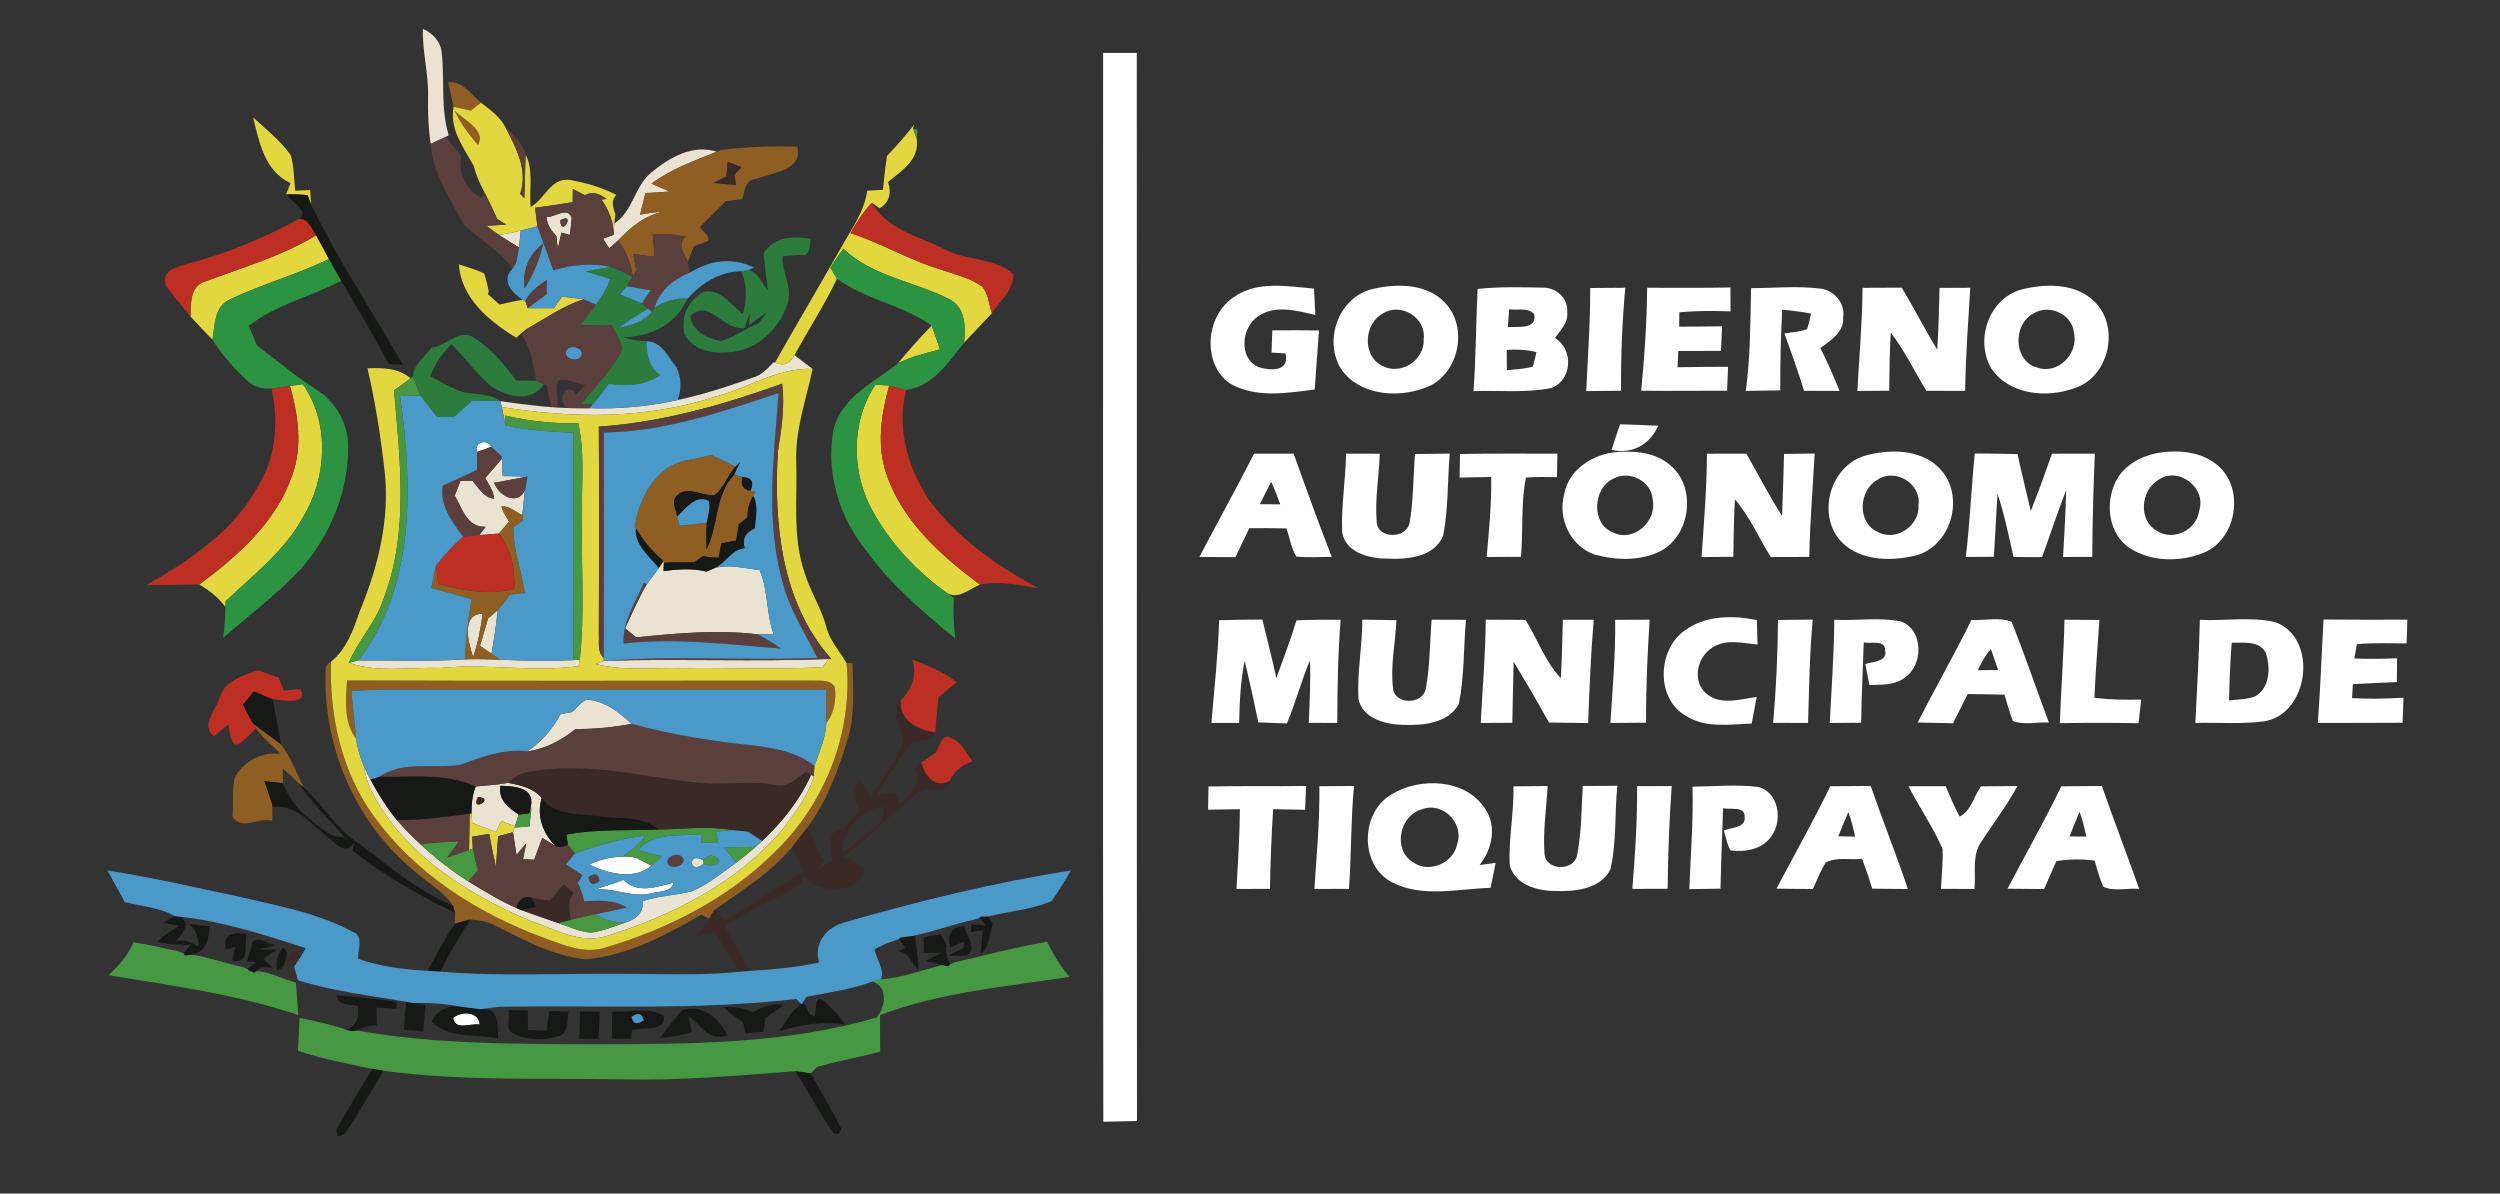 <?xml version="1.0" encoding="UTF-8" standalone="no"?>
<svg
   xmlns:dc="http://purl.org/dc/elements/1.1/"
   xmlns:cc="http://creativecommons.org/ns#"
   xmlns:rdf="http://www.w3.org/1999/02/22-rdf-syntax-ns#"
   xmlns:svg="http://www.w3.org/2000/svg"
   xmlns="http://www.w3.org/2000/svg"
   xmlns:sodipodi="http://sodipodi.sourceforge.net/DTD/sodipodi-0.dtd"
   xmlns:inkscape="http://www.inkscape.org/namespaces/inkscape"
   width="465pt"
   height="222pt"
   viewBox="0 0 465 222"
   version="1.1"
   id="svg384"
   sodipodi:docname="LOGO-ESCUDO.svg"
   inkscape:version="0.92.2 (5c3e80d, 2017-08-06)">
  <rect x="0" y="0" width="465" height="222" fill="#333333" stroke="none"/>
  <defs
     id="defs388" />
  <sodipodi:namedview
     pagecolor="#ffffff"
     bordercolor="#666666"
     borderopacity="1"
     objecttolerance="10"
     gridtolerance="10"
     guidetolerance="10"
     inkscape:pageopacity="0"
     inkscape:pageshadow="2"
     inkscape:window-width="1360"
     inkscape:window-height="745"
     id="namedview386"
     showgrid="false"
     inkscape:pagecheckerboard="true"
     inkscape:zoom="0.79606538"
     inkscape:cx="474.81942"
     inkscape:cy="144.6422"
     inkscape:window-x="-8"
     inkscape:window-y="-8"
     inkscape:window-maximized="1"
     inkscape:current-layer="svg384" />
  <g
     id="#ffffffff">
    <path
       fill="#ffffff"
       opacity="1.00"
       d=" M 88.72 84.07 C 88.07 82.25 90.64 81.52 91.40 83.11 C 90.73 83.35 89.39 83.83 88.72 84.07 Z"
       id="path10" />
    <path
       fill="#ffffff"
       opacity="1.00"
       d=" M 109.60 160.82 C 112.01 159.61 114.69 159.21 117.36 159.37 C 117.60 159.42 118.08 159.50 118.32 159.55 C 119.26 160.05 120.22 160.54 121.20 161.01 C 117.90 163.77 113.12 162.48 109.60 160.82 M 113.06 160.25 C 113.61 160.81 113.61 160.81 113.06 160.25 Z"
       id="path30" />
    <path
       fill="#ffffff"
       opacity="1.00"
       d=" M 110.05 165.60 C 112.04 165.03 114.00 164.38 115.94 163.65 C 118.60 166.32 122.18 164.94 125.31 164.17 C 124.78 166.09 122.53 165.71 121.02 166.18 C 117.33 167.08 113.78 164.79 110.05 165.60 Z"
       id="path32" />
    <path
       fill="#ffffff"
       opacity="1.00"
       d=" M 173.36 175.20 C 174.00 175.84 174.00 175.84 173.36 175.20 Z"
       id="path34" />
    <path
       fill="#ffffff"
       opacity="1.00"
       d=" M 84.27 189.32 C 85.79 188.04 89.11 188.09 89.22 190.59 C 87.55 190.23 84.66 191.81 84.27 189.32 Z"
       id="path36" />
  </g>
  <g
     id="#eae3d1ff">
    <path
       fill="#eae3d1"
       opacity="1.00"
       d=" M 78.66 5.37 C 80.53 6.18 82.03 7.81 82.17 9.92 C 82.73 14.99 81.93 20.22 83.47 25.18 L 82.88 25.46 C 82.19 25.79 80.80 26.44 80.10 26.77 C 79.67 23.84 79.57 20.89 79.62 17.94 C 79.73 13.72 78.53 9.60 78.66 5.37 Z"
       id="path39" />
    <path
       fill="#eae3d1"
       opacity="1.00"
       d=" M 121.12 32.10 C 124.49 29.31 128.82 26.78 133.33 28.22 C 129.13 29.90 124.84 31.42 121.18 34.16 C 122.30 34.66 123.44 35.13 124.58 35.61 C 123.07 35.76 121.56 35.83 120.05 35.92 C 119.81 36.92 119.31 38.92 119.06 39.92 C 120.55 39.65 122.05 39.45 123.56 39.34 C 120.01 39.96 117.34 42.24 114.93 44.76 C 114.53 45.12 113.72 45.85 113.31 46.21 C 112.93 45.60 112.55 45.00 112.18 44.40 C 112.68 44.22 113.67 43.85 114.17 43.66 C 114.18 42.97 114.21 42.28 114.26 41.58 C 117.73 39.36 117.99 34.67 121.12 32.10 Z"
       id="path41" />
    <path
       fill="#eae3d1"
       opacity="1.00"
       d=" M 101.68 40.37 C 103.11 40.46 105.57 38.36 106.32 40.48 C 106.29 41.56 106.12 42.63 105.98 43.70 L 104.42 43.26 C 104.25 44.02 103.92 45.54 103.75 46.30 C 103.68 45.71 103.56 44.53 103.50 43.94 C 102.57 42.92 101.70 41.82 101.68 40.37 M 104.22 40.95 C 104.28 44.35 107.25 39.35 104.22 40.95 Z"
       id="path43" />
    <path
       fill="#eae3d1"
       opacity="1.00"
       d=" M 92.80 43.70 C 94.16 43.50 95.51 43.20 96.85 42.89 C 96.76 43.94 96.66 44.99 96.54 46.03 C 95.28 45.27 94.03 44.51 92.80 43.70 Z"
       id="path45" />
    <path
       fill="#eae3d1"
       opacity="1.00"
       d=" M 144.15 67.44 C 145.74 68.16 146.96 67.69 147.79 66.05 C 148.89 66.93 150.01 67.79 151.15 68.62 C 144.59 68.32 139.07 72.29 132.91 73.81 C 120.13 77.98 106.47 77.84 93.33 75.71 L 93.08 74.61 C 97.31 75.22 101.56 75.79 105.83 75.90 C 107.10 75.93 108.38 75.94 109.65 75.92 C 115.16 76.10 120.67 75.61 126.05 74.40 C 130.82 73.39 135.46 71.86 140.04 70.23 C 141.66 69.80 142.77 68.52 143.91 67.38 L 144.15 67.44 Z"
       id="path47" />
    <path
       fill="#eae3d1"
       opacity="1.00"
       d=" M 90.25 88.90 C 91.29 87.72 92.34 86.55 93.34 85.33 C 93.38 86.14 93.46 87.74 93.50 88.55 C 95.04 88.57 96.58 88.60 98.12 88.63 C 96.05 89.02 93.98 89.40 91.91 89.81 C 92.80 92.25 96.22 94.14 97.67 91.15 C 97.53 92.08 97.42 93.01 97.34 93.95 C 97.30 94.42 97.21 95.37 97.17 95.84 C 95.92 95.25 94.73 94.04 93.27 94.21 C 93.51 95.25 94.19 96.10 94.68 97.02 C 94.05 97.76 93.43 98.49 92.80 99.24 C 91.59 99.33 90.38 99.43 89.17 99.52 C 89.46 99.14 90.02 98.37 90.31 97.99 C 86.76 98.07 86.03 94.60 84.57 92.16 C 84.96 91.26 85.30 90.34 85.65 89.43 C 86.39 89.43 87.14 89.42 87.88 89.42 C 88.99 90.71 90.00 92.57 91.88 92.77 C 91.84 91.32 90.89 90.14 90.25 88.90 Z"
       id="path49" />
    <path
       fill="#eae3d1"
       opacity="1.00"
       d=" M 123.40 104.35 C 123.42 104.43 123.45 104.59 123.47 104.67 L 123.42 106.22 C 126.09 105.86 128.80 105.66 131.43 106.32 C 131.81 106.16 132.58 105.82 132.96 105.65 C 135.70 104.89 138.53 105.75 141.28 106.02 C 142.92 109.83 142.48 114.11 143.91 117.99 C 143.17 117.99 141.69 117.99 140.94 117.99 C 133.43 117.07 125.80 117.80 118.30 118.55 C 117.62 117.98 116.94 117.42 116.27 116.84 C 117.57 114.12 118.72 111.32 120.28 108.72 C 121.00 107.68 121.81 106.71 122.53 105.67 C 122.75 105.34 123.19 104.68 123.40 104.35 Z"
       id="path51" />
    <path
       fill="#eae3d1"
       opacity="1.00"
       d=" M 90.78 115.02 C 91.22 114.64 92.12 113.90 92.56 113.52 C 92.32 116.23 91.88 118.91 91.42 121.59 C 90.89 121.23 89.82 120.50 89.28 120.13 C 89.77 118.42 90.27 116.72 90.78 115.02 Z"
       id="path53" />
    <path
       fill="#eae3d1"
       opacity="1.00"
       d=" M 88.02 122.22 C 87.12 119.79 85.67 114.13 89.77 114.15 C 89.44 116.88 88.89 119.60 88.02 122.22 Z"
       id="path55" />
    <path
       fill="#eae3d1"
       opacity="1.00"
       d=" M 64.88 123.27 L 66.68 122.84 C 73.27 122.78 79.86 123.09 86.44 122.64 C 88.64 122.56 90.83 122.61 93.02 122.70 C 97.55 122.91 102.09 122.99 106.62 122.79 L 107.85 122.70 L 107.60 123.90 C 99.08 125.07 90.51 123.38 81.98 124.24 C 76.29 124.05 70.35 125.20 64.88 123.27 Z"
       id="path57" />
    <path
       fill="#eae3d1"
       opacity="1.00"
       d=" M 110.85 123.51 C 111.21 123.38 111.93 123.11 112.29 122.98 L 112.90 122.89 C 126.63 122.50 140.38 123.11 154.12 122.57 C 153.84 122.95 153.30 123.70 153.03 124.08 C 144.39 124.60 135.72 124.13 127.07 124.28 C 121.66 124.10 116.15 124.90 110.85 123.51 Z"
       id="path59" />
    <path
       fill="#eae3d1"
       opacity="1.00"
       d=" M 106.45 132.43 C 107.31 131.65 107.99 130.60 109.09 130.14 C 112.42 130.30 115.13 132.44 117.46 134.63 C 114.03 135.30 110.55 135.62 107.06 135.60 C 104.44 137.67 101.43 139.32 98.08 139.76 C 100.72 138.01 102.79 135.57 104.29 132.80 C 104.83 132.70 105.91 132.52 106.45 132.43 Z"
       id="path61" />
    <path
       fill="#eae3d1"
       opacity="1.00"
       d=" M 67.76 142.70 C 68.12 143.47 68.50 144.24 68.90 144.99 C 70.31 147.64 71.91 150.18 73.80 152.51 C 75.20 154.12 76.71 155.64 78.28 157.09 C 81.01 159.62 83.93 161.94 87.09 163.92 C 90.02 165.72 92.96 167.52 96.11 168.92 L 96.83 169.22 C 99.12 170.06 101.43 170.86 103.75 171.66 C 105.79 172.32 107.80 173.34 109.97 173.47 C 112.16 173.16 114.23 172.31 116.31 171.59 C 118.21 171.06 119.75 169.79 119.55 167.62 C 122.50 166.58 125.68 166.56 128.69 165.77 C 131.73 164.51 134.27 162.36 136.92 160.46 C 138.17 159.51 139.39 158.53 140.57 157.50 C 140.97 157.14 141.37 156.78 141.76 156.41 C 145.50 152.90 148.76 148.82 150.86 144.12 L 151.36 144.42 C 150.43 147.85 147.73 151.38 145.46 154.37 C 137.11 164.19 125.19 170.21 113.08 174.02 C 108.08 175.79 103.21 172.78 98.57 171.26 C 88.08 166.77 77.71 160.50 71.23 150.84 C 69.64 148.35 68.09 145.70 67.76 142.70 Z"
       id="path63" />
    <path
       fill="#eae3d1"
       opacity="1.00"
       d=" M 93.85 145.72 C 94.01 145.69 94.34 145.63 94.50 145.60 C 96.77 146.05 99.22 146.56 100.76 148.44 C 99.76 151.76 100.96 155.00 103.33 157.37 C 102.71 156.99 101.48 156.23 100.86 155.85 C 100.37 157.21 99.86 158.55 99.36 159.91 L 97.28 159.81 C 97.43 159.07 97.73 157.60 97.88 156.87 C 97.43 157.40 96.51 158.47 96.06 159.01 C 95.90 157.96 95.58 155.86 95.42 154.81 L 95.70 153.92 C 96.39 153.87 97.79 153.77 98.48 153.72 C 98.61 152.67 98.72 151.63 98.82 150.59 L 98.77 149.85 C 99.38 146.35 95.47 146.24 93.07 146.15 C 92.65 148.81 94.56 150.22 96.48 151.52 C 96.30 152.06 95.94 153.16 95.77 153.71 C 94.93 153.38 94.10 153.04 93.27 152.71 C 93.02 153.22 92.51 154.24 92.26 154.74 C 90.78 154.19 89.30 153.64 87.83 153.05 C 87.80 152.61 87.73 151.73 87.70 151.29 C 87.67 149.59 87.86 147.88 88.48 146.28 C 90.27 146.12 92.07 146.01 93.85 145.72 M 88.91 148.25 C 87.35 151.25 92.27 148.48 88.91 148.25 Z"
       id="path65" />
    <path
       fill="#eae3d1"
       opacity="1.00"
       d=" M 130.90 160.58 C 128.30 163.02 127.63 158.25 130.78 160.00 L 130.90 160.58 Z"
       id="path67" />
  </g>
  <g
     id="#2c7c3eff">
    <path
       fill="#2c7c3e"
       opacity="1.00"
       d=" M 205.18 9.85 C 207.26 9.84 209.35 9.84 211.44 9.84 C 211.49 76.06 211.42 142.28 211.48 208.51 C 209.39 208.55 207.30 208.59 205.22 208.64 C 205.11 142.38 205.19 76.11 205.18 9.85 Z"
       id="path70"
       style="fill:#ffffff" />
    <path
       fill="#2c7c3e"
       opacity="1.00"
       d=" M 142.04 47.12 C 143.97 43.99 147.54 43.87 150.83 44.43 C 150.44 45.49 150.86 47.86 148.99 47.41 C 147.84 47.47 146.70 47.56 145.56 47.68 C 145.36 50.68 147.54 53.52 146.45 56.56 C 144.92 61.39 140.28 65.62 135.01 65.52 C 132.06 65.78 128.62 64.91 127.26 62.01 C 126.61 58.86 128.11 55.42 131.18 54.21 C 134.22 53.84 136.01 56.81 138.17 58.39 C 138.89 55.76 139.03 52.97 137.85 50.44 C 138.19 50.39 138.88 50.28 139.22 50.23 C 141.06 50.62 141.68 52.73 142.84 54.00 C 142.52 51.71 142.25 49.42 142.04 47.12 M 128.35 58.80 C 128.95 61.69 131.42 62.89 134.05 63.45 C 136.60 62.73 138.73 61.10 141.16 60.08 C 141.65 59.39 142.14 58.70 142.64 58.02 C 141.53 58.84 140.43 59.67 139.32 60.49 L 139.47 58.24 C 139.14 59.16 138.81 60.07 138.49 60.98 C 134.45 61.69 131.96 55.27 128.35 58.80 Z"
       id="path72" />
    <path
       fill="#2c7c3e"
       opacity="1.00"
       d=" M 113.54 49.64 C 115.03 50.03 116.34 50.87 117.72 51.52 C 117.42 51.95 116.83 52.81 116.54 53.24 C 116.23 53.63 115.63 54.40 115.32 54.79 C 116.67 55.31 118.03 55.83 119.34 56.44 C 119.64 56.68 120.22 57.16 120.52 57.40 C 118.62 58.52 116.78 59.74 114.99 61.02 C 117.27 60.50 119.71 59.93 121.26 58.01 C 121.38 57.81 121.64 57.41 121.76 57.21 C 123.60 56.07 125.69 55.39 127.87 55.54 C 125.81 60.26 120.89 62.80 115.87 62.69 C 117.27 63.18 118.72 63.42 120.20 63.49 C 120.32 65.85 120.61 68.35 122.79 69.76 C 119.97 71.76 116.53 71.88 113.23 71.40 C 112.26 72.70 111.32 74.02 110.25 75.24 C 109.70 75.23 108.60 75.21 108.04 75.20 C 110.70 71.86 113.90 68.84 115.74 64.94 C 115.44 63.30 114.44 61.90 113.72 60.43 C 111.80 60.46 109.87 60.48 107.95 60.51 C 108.90 59.22 109.86 57.94 110.82 56.65 C 111.87 55.18 112.92 53.67 113.48 51.93 C 111.97 51.36 110.42 50.94 108.88 50.49 C 110.43 50.19 111.98 49.89 113.54 49.64 Z"
       id="path74" />
    <path
       fill="#2c7c3e"
       opacity="1.00"
       d=" M 229.35 55.36 C 233.69 52.15 239.42 53.26 244.41 53.68 C 244.48 55.32 244.56 56.95 244.65 58.59 C 241.18 57.77 237.14 56.63 233.95 58.87 C 230.90 60.91 230.33 66.70 234.09 68.28 C 236.33 68.99 239.91 69.14 239.11 65.73 C 238.46 65.69 237.15 65.62 236.50 65.58 C 236.54 64.55 236.61 62.48 236.65 61.45 C 239.54 61.42 242.43 61.43 245.33 61.46 C 245.07 65.12 244.78 68.78 244.54 72.44 C 239.32 73.13 233.53 74.09 228.73 71.31 C 223.55 67.63 224.25 58.83 229.35 55.36 Z"
       id="path76"
       style="fill:#ffffff" />
    <path
       fill="#2c7c3e"
       opacity="1.00"
       d=" M 255.46 53.72 C 259.91 52.69 265.38 52.75 268.75 56.29 C 273.34 61.01 271.23 70.12 264.92 72.18 C 259.76 74.09 252.77 73.48 249.44 68.63 C 246.08 63.21 249.06 55.12 255.46 53.72 M 257.23 58.30 C 253.68 60.17 253.31 66.19 257.09 68.04 C 260.56 69.91 265.03 66.98 264.80 63.09 C 265.34 59.13 260.58 56.17 257.23 58.30 Z"
       id="path78"
       style="fill:#ffffff" />
    <path
       fill="#2c7c3e"
       opacity="1.00"
       d=" M 274.83 53.74 C 278.85 53.31 282.92 53.42 286.95 53.50 C 289.41 53.44 291.73 55.47 291.50 58.04 C 291.75 60.00 290.24 61.40 289.22 62.87 C 292.73 64.96 292.45 70.75 288.52 72.18 C 283.78 73.13 278.88 72.58 274.07 72.75 C 274.53 66.42 274.53 60.08 274.83 53.74 M 280.70 57.52 C 280.62 58.63 280.54 59.74 280.46 60.86 C 282.30 60.66 285.82 61.40 285.39 58.49 C 284.27 57.09 282.25 57.78 280.70 57.52 M 280.25 65.09 C 280.26 66.34 280.27 67.60 280.28 68.85 C 281.89 68.67 283.54 68.65 285.10 68.19 C 285.36 67.30 285.59 66.40 285.77 65.49 C 283.96 65.03 282.10 64.95 280.25 65.09 Z"
       id="path80"
       style="fill:#ffffff" />
    <path
       fill="#2c7c3e"
       opacity="1.00"
       d=" M 306.37 53.52 C 311.53 53.53 316.70 53.57 321.87 53.47 C 321.88 54.95 321.88 56.43 321.88 57.92 C 318.70 57.80 315.51 57.79 312.35 58.09 C 312.34 58.76 312.33 60.09 312.33 60.76 C 314.99 60.75 317.64 60.74 320.31 60.70 C 320.23 62.22 320.17 63.74 320.10 65.26 C 317.45 65.25 314.80 65.26 312.16 65.28 C 312.13 66.04 312.06 67.56 312.02 68.31 C 315.16 68.26 318.29 68.22 321.42 68.22 C 321.35 69.70 321.29 71.18 321.24 72.67 C 315.91 72.66 310.58 72.74 305.26 72.67 C 305.89 66.30 306.31 59.92 306.37 53.52 Z"
       id="path82"
       style="fill:#ffffff" />
    <path
       fill="#2c7c3e"
       opacity="1.00"
       d=" M 325.70 53.60 C 329.99 53.58 334.32 53.15 338.60 53.68 C 341.17 54.00 343.27 56.41 342.82 59.06 C 343.03 61.81 340.48 63.31 338.59 64.74 C 339.89 67.34 341.08 70.00 342.16 72.71 C 339.95 72.69 337.75 72.69 335.55 72.69 C 334.46 69.09 333.17 65.55 331.90 62.02 C 333.31 61.78 334.80 61.75 336.15 61.19 C 336.42 60.24 336.66 59.29 336.86 58.33 C 335.08 57.99 333.29 57.76 331.49 57.60 C 331.24 62.60 331.10 67.60 331.13 72.61 C 328.99 72.65 326.85 72.68 324.72 72.71 C 325.57 66.38 325.56 59.98 325.70 53.60 Z"
       id="path84"
       style="fill:#ffffff" />
    <path
       fill="#2c7c3e"
       opacity="1.00"
       d=" M 346.43 53.53 C 348.86 53.53 351.30 53.52 353.74 53.50 C 356.00 57.30 357.99 61.26 360.33 65.02 C 360.57 61.20 360.68 57.38 360.75 53.55 C 362.66 53.54 364.56 53.53 366.47 53.52 C 366.09 59.91 365.61 66.29 365.52 72.70 C 363.11 72.68 360.71 72.68 358.30 72.69 C 356.10 69.08 354.28 65.22 351.68 61.86 C 351.47 65.46 351.43 69.07 351.39 72.67 C 349.41 72.68 347.44 72.69 345.47 72.71 C 345.80 66.32 346.40 59.94 346.43 53.53 Z"
       id="path86"
       style="fill:#ffffff" />
    <path
       fill="#2c7c3e"
       opacity="1.00"
       d=" M 376.53 53.72 C 380.94 52.71 386.36 52.74 389.71 56.25 C 394.34 60.93 392.26 70.14 385.91 72.17 C 380.72 74.12 373.67 73.45 370.37 68.52 C 367.19 63.06 370.12 55.05 376.53 53.72 M 378.28 58.28 C 374.35 60.25 374.42 67.20 378.96 68.38 C 382.82 69.70 386.63 65.76 385.76 61.94 C 385.50 58.47 381.18 56.48 378.28 58.28 Z"
       id="path88"
       style="fill:#ffffff" />
    <path
       fill="#2c7c3e"
       opacity="1.00"
       d=" M 295.04 72.74 C 295.34 66.36 295.80 59.97 295.78 53.57 C 297.95 53.55 300.12 53.54 302.30 53.52 C 301.73 59.89 301.47 66.29 301.51 72.68 C 299.35 72.69 297.19 72.71 295.04 72.74 Z"
       id="path90"
       style="fill:#ffffff" />
    <path
       fill="#2c7c3e"
       opacity="1.00"
       d=" M 80.26 64.66 C 82.89 64.42 84.84 61.51 87.63 62.51 C 91.08 64.49 93.68 67.62 96.01 70.78 C 96.94 70.79 98.80 70.82 99.73 70.83 C 100.09 70.99 100.81 71.31 101.17 71.47 C 98.85 74.97 94.19 73.85 91.32 71.79 C 88.57 69.49 86.51 66.51 83.96 64.01 C 82.28 65.73 80.86 67.69 80.04 69.97 C 82.02 71.01 83.94 72.24 86.10 72.92 C 88.44 73.44 91.04 73.09 93.08 74.61 C 91.33 74.60 89.59 74.57 87.84 74.53 C 86.74 75.51 85.63 76.49 84.53 77.47 C 83.47 77.50 82.41 77.54 81.35 77.58 C 80.28 76.25 79.20 74.93 78.20 73.56 C 77.68 72.41 77.23 71.25 76.82 70.06 C 76.82 67.88 79.04 66.34 80.26 64.66 Z"
       id="path92" />
    <path
       fill="#2c7c3e"
       opacity="1.00"
       d=" M 233.26 84.38 C 235.71 84.38 238.17 84.38 240.62 84.38 C 242.90 90.81 245.23 97.22 247.70 103.58 C 245.51 103.61 243.32 103.71 241.14 103.54 C 240.16 101.94 239.87 100.04 239.30 98.29 C 236.99 98.23 234.67 98.22 232.36 98.25 C 231.51 100.05 230.66 101.85 229.79 103.64 C 227.56 103.62 225.32 103.60 223.09 103.58 C 226.45 97.17 229.96 90.83 233.26 84.38 M 236.44 89.62 C 235.72 91.00 235.02 92.39 234.32 93.78 C 235.59 93.79 236.85 93.80 238.13 93.81 C 237.62 92.39 237.07 90.99 236.44 89.62 Z"
       id="path94"
       style="fill:#ffffff" />
    <path
       fill="#2c7c3e"
       opacity="1.00"
       d=" M 250.37 84.38 C 252.45 84.38 254.54 84.39 256.63 84.39 C 256.51 88.62 255.70 92.86 256.07 97.10 C 256.23 100.23 261.38 100.26 262.15 97.41 C 262.94 93.14 262.83 88.77 263.19 84.45 C 265.34 84.42 267.49 84.39 269.65 84.37 C 269.23 89.44 269.40 94.58 268.44 99.58 C 266.86 103.66 261.73 104.08 257.97 103.90 C 254.69 103.92 250.16 102.77 249.64 98.92 C 249.45 94.06 250.29 89.23 250.37 84.38 Z"
       id="path96"
       style="fill:#ffffff" />
    <path
       fill="#2c7c3e"
       opacity="1.00"
       d=" M 271.56 84.45 C 277.60 84.31 283.64 84.41 289.67 84.38 C 289.64 85.84 289.61 87.29 289.60 88.75 C 287.67 88.73 285.74 88.67 283.82 88.83 C 282.85 93.67 283.34 98.67 282.90 103.57 C 280.77 103.59 278.64 103.59 276.52 103.60 C 276.95 98.65 277.46 93.70 277.36 88.72 C 275.40 88.76 273.44 88.78 271.49 88.82 C 271.51 87.73 271.55 85.54 271.56 84.45 Z"
       id="path98"
       style="fill:#ffffff" />
    <path
       fill="#2c7c3e"
       opacity="1.00"
       d=" M 301.01 84.06 C 304.32 83.83 307.97 84.21 310.59 86.47 C 315.73 90.60 314.44 99.95 308.47 102.69 C 304.80 104.37 300.40 104.22 296.58 103.14 C 292.10 101.60 289.72 96.46 290.93 91.97 C 291.73 87.25 296.49 84.30 301.01 84.06 M 300.13 89.01 C 296.26 90.72 295.87 97.49 300.05 99.05 C 303.86 100.93 308.22 96.96 307.40 92.98 C 307.25 89.53 303.09 87.40 300.13 89.01 Z"
       id="path100"
       style="fill:#ffffff" />
    <path
       fill="#2c7c3e"
       opacity="1.00"
       d=" M 317.49 84.39 C 319.93 84.38 322.38 84.38 324.82 84.38 C 327.04 88.25 329.05 92.23 331.47 95.97 C 331.61 92.12 331.73 88.28 331.83 84.43 C 333.73 84.40 335.63 84.38 337.53 84.36 C 337.19 90.77 336.64 97.17 336.53 103.59 C 334.14 103.60 331.75 103.60 329.37 103.61 C 327.12 100.05 325.47 96.08 322.69 92.88 C 322.48 96.44 322.47 100.00 322.40 103.56 C 320.43 103.59 318.45 103.60 316.49 103.62 C 316.93 97.22 317.46 90.81 317.49 84.39 Z"
       id="path102"
       style="fill:#ffffff" />
    <path
       fill="#2c7c3e"
       opacity="1.00"
       d=" M 347.46 84.61 C 352.14 83.44 358.05 83.65 361.30 87.73 C 365.35 92.78 362.84 101.39 356.56 103.26 C 351.60 104.52 345.22 104.42 341.83 99.98 C 337.97 94.66 340.91 86.07 347.46 84.61 M 349.21 89.24 C 345.75 91.13 345.37 97.13 349.15 98.88 C 352.54 100.88 357.13 97.82 356.83 93.96 C 357.41 89.98 352.51 86.96 349.21 89.24 Z"
       id="path104"
       style="fill:#ffffff" />
    <path
       fill="#2c7c3e"
       opacity="1.00"
       d=" M 367.31 84.35 C 369.96 84.37 372.61 84.39 375.26 84.46 C 376.02 88.00 376.91 91.52 377.72 95.05 C 379.12 91.53 380.42 87.96 381.67 84.39 C 384.33 84.38 386.98 84.38 389.64 84.38 C 389.37 90.77 389.19 97.18 389.16 103.58 C 387.34 103.59 385.54 103.59 383.73 103.60 C 383.97 99.46 384.20 95.32 384.31 91.18 C 382.67 95.28 381.35 99.49 379.82 103.63 C 378.05 103.61 376.28 103.61 374.52 103.60 C 373.60 99.67 372.84 95.70 371.54 91.87 C 371.27 95.77 371.14 99.67 370.85 103.56 C 369.10 103.58 367.37 103.59 365.63 103.60 C 366.42 97.20 366.66 90.76 367.31 84.35 Z"
       id="path106"
       style="fill:#ffffff" />
    <path
       fill="#2c7c3e"
       opacity="1.00"
       d=" M 401.15 84.28 C 405.20 83.56 409.91 83.98 412.98 87.01 C 417.47 91.50 415.84 100.29 409.96 102.78 C 405.57 104.58 400.09 104.57 396.05 101.89 C 392.17 99.24 391.52 93.63 393.50 89.62 C 394.92 86.65 398.04 84.93 401.15 84.28 M 401.32 89.36 C 398.15 91.32 397.73 96.81 401.15 98.72 C 404.20 100.75 408.57 98.58 409.04 95.03 C 410.51 90.68 405.02 86.55 401.32 89.36 Z"
       id="path108"
       style="fill:#ffffff" />
    <path
       fill="#2c7c3e"
       opacity="1.00"
       d=" M 313.32 117.30 C 317.17 114.43 322.26 114.42 326.77 115.33 C 326.81 116.84 326.85 118.36 326.90 119.87 C 324.13 119.66 321.01 118.77 318.51 120.44 C 315.73 122.13 314.71 126.48 317.21 128.85 C 319.80 131.31 323.64 130.06 326.74 129.63 C 326.44 131.28 326.14 132.93 325.82 134.57 C 321.79 134.74 317.37 135.46 313.74 133.25 C 307.96 130.14 308.22 120.92 313.32 117.30 Z"
       id="path110"
       style="fill:#ffffff" />
    <path
       fill="#2c7c3e"
       opacity="1.00"
       d=" M 226.76 115.36 C 229.44 115.27 232.12 115.25 234.80 115.24 C 235.70 118.87 236.61 122.49 237.40 126.13 C 238.67 122.56 240.06 119.03 241.14 115.39 C 243.88 115.26 246.62 115.25 249.36 115.28 C 248.84 121.66 248.76 128.06 248.73 134.47 C 246.96 134.46 245.19 134.45 243.43 134.45 C 243.60 130.57 243.80 126.69 243.65 122.81 C 242.05 126.66 240.97 130.71 239.37 134.56 C 237.59 134.48 235.82 134.42 234.05 134.36 C 233.26 130.52 232.40 126.70 231.52 122.89 C 230.73 126.70 230.56 130.58 230.48 134.46 C 228.76 134.46 227.04 134.46 225.32 134.46 C 225.85 128.10 226.57 121.74 226.76 115.36 Z"
       id="path112"
       style="fill:#ffffff" />
    <path
       fill="#2c7c3e"
       opacity="1.00"
       d=" M 253.39 115.25 C 255.50 115.28 257.62 115.30 259.73 115.35 C 259.56 119.56 258.59 123.78 259.10 127.98 C 259.34 131.11 264.59 131.14 265.19 128.13 C 266.00 123.90 265.92 119.55 266.28 115.26 C 268.40 115.27 270.53 115.27 272.67 115.28 C 272.21 120.51 272.38 125.82 271.34 130.97 C 269.29 134.59 264.62 134.97 260.90 134.82 C 257.69 134.75 253.45 133.66 252.68 130.03 C 252.39 125.09 253.41 120.19 253.39 115.25 Z"
       id="path114"
       style="fill:#ffffff" />
    <path
       fill="#2c7c3e"
       opacity="1.00"
       d=" M 276.35 115.26 C 278.81 115.26 281.28 115.27 283.75 115.30 C 285.99 118.88 287.37 123.05 290.32 126.13 C 290.53 122.52 290.58 118.90 290.69 115.28 C 292.60 115.28 294.51 115.28 296.43 115.28 C 295.89 121.67 295.64 128.08 295.39 134.49 C 292.96 134.47 290.53 134.44 288.10 134.39 C 286.01 130.56 283.79 126.81 281.54 123.07 C 281.46 126.86 281.35 130.65 281.29 134.44 C 279.33 134.45 277.37 134.46 275.41 134.47 C 275.75 128.07 276.30 121.67 276.35 115.26 Z"
       id="path116"
       style="fill:#ffffff" />
    <path
       fill="#2c7c3e"
       opacity="1.00"
       d=" M 300.42 115.29 C 302.56 115.28 304.69 115.27 306.83 115.26 C 306.43 121.64 306.14 128.02 306.17 134.42 C 303.95 134.44 301.75 134.45 299.54 134.47 C 299.93 128.08 300.51 121.70 300.42 115.29 Z"
       id="path118"
       style="fill:#ffffff" />
    <path
       fill="#2c7c3e"
       opacity="1.00"
       d=" M 330.71 115.32 C 332.86 115.29 335.01 115.27 337.17 115.24 C 336.58 121.64 336.50 128.06 336.30 134.47 C 334.14 134.46 331.97 134.45 329.81 134.45 C 330.36 128.09 330.66 121.71 330.71 115.32 Z"
       id="path120"
       style="fill:#ffffff" />
    <path
       fill="#2c7c3e"
       opacity="1.00"
       d=" M 341.18 115.28 C 345.30 115.50 349.51 114.76 353.58 115.59 C 357.87 117.16 357.76 123.83 354.18 126.13 C 352.31 127.50 349.90 127.32 347.71 127.43 C 347.52 126.45 347.14 124.49 346.95 123.51 C 348.25 123.05 351.13 123.13 350.62 121.00 C 350.71 118.90 347.95 119.80 346.66 119.48 C 346.50 124.46 346.23 129.44 346.18 134.43 C 344.22 134.45 342.27 134.46 340.33 134.48 C 340.65 128.08 341.14 121.69 341.18 115.28 Z"
       id="path122"
       style="fill:#ffffff" />
    <path
       fill="#2c7c3e"
       opacity="1.00"
       d=" M 366.68 115.31 C 369.14 115.47 371.94 114.70 374.19 115.68 C 376.61 121.86 378.77 128.16 381.09 134.38 C 378.88 134.28 376.46 134.92 374.39 134.10 C 373.78 132.50 373.31 130.85 372.84 129.21 C 370.55 129.15 368.27 129.12 365.99 129.10 C 365.08 130.91 364.18 132.71 363.27 134.52 C 361.07 134.47 358.88 134.43 356.69 134.39 C 359.93 127.98 363.53 121.76 366.68 115.31 M 367.88 124.66 C 369.13 124.65 370.39 124.64 371.65 124.62 C 371.21 123.32 370.75 122.02 370.31 120.73 C 369.26 121.88 368.54 123.27 367.88 124.66 Z"
       id="path124"
       style="fill:#ffffff" />
    <path
       fill="#2c7c3e"
       opacity="1.00"
       d=" M 383.99 115.27 C 386.16 115.27 388.32 115.28 390.49 115.31 C 390.15 120.14 389.78 124.96 389.56 129.79 C 392.45 130.14 395.36 130.20 398.27 130.12 C 398.11 131.59 397.93 133.05 397.76 134.52 C 392.88 134.42 388.01 134.43 383.13 134.51 C 383.35 128.09 383.87 121.69 383.99 115.27 Z"
       id="path126"
       style="fill:#ffffff" />
    <path
       fill="#2c7c3e"
       opacity="1.00"
       d=" M 409.17 115.29 C 413.83 115.53 418.59 114.66 423.18 115.71 C 431.30 118.64 429.50 132.98 421.03 134.18 C 416.82 134.73 412.56 134.35 408.33 134.47 C 408.66 128.08 409.03 121.69 409.17 115.29 M 415.10 119.53 C 414.82 123.11 414.67 126.70 414.60 130.29 C 416.22 130.06 417.94 130.13 419.49 129.50 C 422.26 127.90 422.36 124.05 421.40 121.36 C 420.18 119.10 417.24 119.61 415.10 119.53 Z"
       id="path128"
       style="fill:#ffffff" />
    <path
       fill="#2c7c3e"
       opacity="1.00"
       d=" M 432.18 115.23 C 437.38 115.29 442.57 115.26 447.77 115.26 C 447.72 116.73 447.67 118.20 447.63 119.67 C 444.54 119.68 441.45 119.52 438.38 119.82 C 438.26 120.49 438.03 121.82 437.91 122.48 C 440.56 122.58 443.21 122.55 445.86 122.44 C 445.84 123.92 445.82 125.39 445.81 126.87 C 443.08 126.99 440.36 127.09 437.64 127.25 C 437.60 127.90 437.52 129.20 437.48 129.85 C 440.67 130.03 443.86 129.97 447.05 129.77 C 446.98 131.32 446.92 132.88 446.88 134.43 C 441.62 134.48 436.37 134.44 431.12 134.47 C 431.60 128.06 431.81 121.64 432.18 115.23 Z"
       id="path130"
       style="fill:#ffffff" />
    <path
       fill="#2c7c3e"
       opacity="1.00"
       d=" M 224.78 146.29 C 230.83 146.15 236.88 146.29 242.93 146.19 C 242.87 147.66 242.80 149.14 242.75 150.62 C 240.76 150.57 238.78 150.54 236.80 150.51 C 236.50 155.44 236.29 160.39 236.21 165.33 C 234.13 165.34 232.06 165.34 229.99 165.34 C 230.25 160.40 230.59 155.46 230.62 150.51 C 228.64 150.54 226.67 150.58 224.70 150.60 C 224.73 149.16 224.75 147.72 224.78 146.29 Z"
       id="path132"
       style="fill:#ffffff" />
    <path
       fill="#2c7c3e"
       opacity="1.00"
       d=" M 245.40 146.24 C 247.54 146.23 249.69 146.22 251.84 146.19 C 251.24 152.55 251.37 158.95 250.91 165.33 C 248.76 165.33 246.62 165.34 244.48 165.34 C 244.89 158.98 245.50 152.63 245.40 146.24 Z"
       id="path134"
       style="fill:#ffffff" />
    <path
       fill="#2c7c3e"
       opacity="1.00"
       d=" M 258.77 147.78 C 264.12 144.51 272.65 144.79 276.27 150.49 C 278.46 153.76 277.52 157.97 275.21 160.89 C 275.96 160.80 277.44 160.60 278.19 160.50 C 277.86 162.05 277.56 163.60 277.25 165.14 C 271.22 165.31 264.61 167.02 258.99 164.14 C 252.84 161.05 253.01 151.18 258.77 147.78 M 264.49 150.53 C 260.35 151.60 259.00 157.98 262.74 160.32 C 265.69 162.53 270.35 160.59 271.03 157.02 C 272.39 153.18 268.37 149.02 264.49 150.53 Z"
       id="path136"
       style="fill:#ffffff" />
    <path
       fill="#2c7c3e"
       opacity="1.00"
       d=" M 281.51 146.26 C 283.63 146.24 285.74 146.22 287.86 146.20 C 287.63 150.45 286.95 154.71 287.29 158.98 C 287.69 161.89 292.46 162.08 293.30 159.27 C 294.18 154.98 294.13 150.55 294.39 146.19 C 296.54 146.18 298.68 146.17 300.83 146.16 C 300.30 151.32 300.71 156.59 299.55 161.66 C 297.69 165.48 292.72 165.89 288.98 165.71 C 285.76 165.68 281.62 164.42 280.81 160.87 C 280.57 155.99 281.61 151.15 281.51 146.26 Z"
       id="path138"
       style="fill:#ffffff" />
    <path
       fill="#2c7c3e"
       opacity="1.00"
       d=" M 304.49 146.23 C 306.64 146.23 308.78 146.22 310.94 146.20 C 310.47 152.56 310.26 158.94 310.18 165.31 C 307.99 165.32 305.80 165.33 303.62 165.33 C 304.12 158.98 304.57 152.61 304.49 146.23 Z"
       id="path140"
       style="fill:#ffffff" />
    <path
       fill="#2c7c3e"
       opacity="1.00"
       d=" M 314.81 146.32 C 318.87 146.28 322.96 145.87 327.01 146.37 C 330.87 147.32 331.61 152.61 329.51 155.50 C 327.87 157.98 324.59 158.54 321.85 158.18 C 321.23 157.03 321.02 155.72 320.65 154.49 C 321.95 153.85 324.73 154.07 324.51 151.96 C 324.58 149.84 321.83 150.67 320.49 150.32 C 320.33 155.31 320.12 160.30 320.01 165.29 C 318.07 165.32 316.14 165.35 314.21 165.38 C 314.45 159.03 314.98 152.68 314.81 146.32 Z"
       id="path142"
       style="fill:#ffffff" />
    <path
       fill="#2c7c3e"
       opacity="1.00"
       d=" M 340.43 146.24 C 342.94 146.23 345.44 146.22 347.95 146.19 C 350.17 152.61 352.72 158.92 354.86 165.36 C 352.64 165.35 350.43 165.33 348.22 165.29 C 347.67 163.42 347.04 161.57 346.35 159.75 C 344.12 159.99 341.61 159.34 339.57 160.44 C 338.63 162.00 337.94 163.70 337.19 165.36 C 334.93 165.34 332.67 165.32 330.42 165.29 C 333.77 158.94 337.31 152.70 340.43 146.24 M 343.79 151.06 C 343.15 152.54 342.52 154.04 341.93 155.55 C 342.71 155.57 344.26 155.60 345.04 155.62 C 344.73 154.07 344.36 152.53 343.79 151.06 Z"
       id="path144"
       style="fill:#ffffff" />
    <path
       fill="#2c7c3e"
       opacity="1.00"
       d=" M 354.97 146.24 C 357.27 146.23 359.58 146.23 361.89 146.23 C 362.71 148.13 363.50 150.06 364.49 151.89 C 366.61 150.87 367.14 148.09 368.44 146.27 C 370.70 146.23 372.97 146.22 375.24 146.22 C 373.28 149.85 370.75 153.12 368.51 156.58 C 366.72 159.12 367.56 162.43 367.25 165.34 C 365.17 165.33 363.09 165.33 361.02 165.33 C 361.13 162.85 361.43 160.37 361.32 157.89 C 359.55 153.83 356.99 150.17 354.97 146.24 Z"
       id="path146"
       style="fill:#ffffff" />
    <path
       fill="#2c7c3e"
       opacity="1.00"
       d=" M 383.40 146.26 C 385.91 146.23 388.43 146.22 390.95 146.19 C 393.16 152.61 395.64 158.93 397.89 165.34 C 395.70 165.11 393.20 165.90 391.20 164.92 C 390.50 163.36 390.09 161.69 389.60 160.07 C 387.23 159.76 384.84 159.79 382.49 160.17 C 381.74 161.90 380.97 163.63 380.20 165.36 C 377.93 165.34 375.67 165.32 373.40 165.30 C 376.72 158.94 380.29 152.72 383.40 146.26 M 386.80 150.99 C 386.15 152.51 385.53 154.04 384.94 155.58 C 385.72 155.58 387.30 155.59 388.08 155.60 C 387.72 154.04 387.33 152.49 386.80 150.99 Z"
       id="path148"
       style="fill:#ffffff" />
  </g>
  <g
     id="#8f5e22ff">
    <path
       fill="#8f5e22"
       opacity="1.00"
       d=" M 83.35 15.33 C 86.08 15.00 87.59 17.59 89.45 19.09 C 88.99 19.46 88.05 20.20 87.59 20.57 C 86.51 20.34 85.44 20.10 84.37 19.87 C 84.03 18.36 83.69 16.85 83.35 15.33 Z"
       id="path151" />
    <path
       fill="#8f5e22"
       opacity="1.00"
       d=" M 89.45 19.09 C 89.52 19.13 89.64 19.23 89.71 19.28 C 89.64 19.23 89.52 19.13 89.45 19.09 Z"
       id="path153" />
    <path
       fill="#8f5e22"
       opacity="1.00"
       d=" M 84.55 20.55 C 86.12 22.27 90.52 24.16 88.90 26.96 C 87.21 25.00 85.64 22.92 84.55 20.55 Z"
       id="path155" />
    <path
       fill="#8f5e22"
       opacity="1.00"
       d=" M 133.33 28.22 L 134.11 27.89 C 138.81 27.32 143.56 27.13 148.30 27.29 C 149.34 31.80 143.79 32.00 140.85 33.24 C 138.67 33.27 138.48 35.36 138.09 37.02 C 137.32 37.12 135.77 37.32 134.99 37.42 C 133.38 39.02 131.77 40.61 130.17 42.22 C 130.66 43.07 132.03 43.69 131.72 44.82 C 130.85 45.17 129.96 45.49 129.07 45.78 C 128.79 46.52 128.22 47.99 127.94 48.73 C 127.33 47.19 125.76 45.48 127.53 44.03 C 125.52 43.59 123.46 43.46 121.41 43.66 C 121.52 45.03 121.64 46.40 121.76 47.77 C 120.43 47.59 119.09 47.42 117.77 47.24 C 117.96 48.23 118.17 49.22 118.33 50.22 C 118.17 50.55 117.87 51.20 117.72 51.52 C 117.36 49.06 116.53 46.70 114.93 44.76 C 117.34 42.24 120.01 39.96 123.56 39.34 C 122.05 39.45 120.55 39.65 119.06 39.92 C 119.31 38.92 119.81 36.92 120.05 35.92 C 121.56 35.83 123.07 35.76 124.58 35.61 C 123.44 35.13 122.30 34.66 121.18 34.16 C 124.84 31.42 129.13 29.90 133.33 28.22 M 135.36 30.11 C 135.30 30.79 135.18 32.13 135.12 32.80 C 134.53 33.10 133.35 33.72 132.76 34.02 C 134.12 34.17 135.50 34.30 136.87 34.43 C 136.81 33.93 136.68 32.95 136.62 32.46 C 136.94 32.12 137.59 31.45 137.91 31.11 C 137.06 30.78 136.21 30.45 135.36 30.11 Z"
       id="path157" />
    <path
       fill="#8f5e22"
       opacity="1.00"
       d=" M 124.29 50.24 C 124.78 50.75 124.78 50.75 124.29 50.24 Z"
       id="path159" />
    <path
       fill="#8f5e22"
       opacity="1.00"
       d=" M 128.19 85.52 C 129.56 85.32 130.90 84.99 132.22 84.59 C 133.77 85.29 135.30 86.03 136.82 86.79 C 135.31 88.40 134.64 90.80 132.88 92.11 C 130.60 92.30 128.03 90.32 126.02 92.07 C 124.72 93.15 125.76 94.75 125.96 96.07 C 126.07 96.50 126.29 97.36 126.40 97.79 C 128.08 97.59 129.76 97.40 131.45 97.22 C 131.34 98.86 131.37 100.50 131.42 102.15 C 133.68 97.69 132.93 92.02 136.59 88.27 L 138.14 88.71 C 137.67 90.17 138.16 91.03 139.60 91.31 L 140.50 91.48 L 140.12 92.19 C 139.38 93.42 139.01 94.76 139.02 96.22 C 138.62 96.55 137.82 97.22 137.42 97.55 C 137.25 98.56 137.08 99.56 136.91 100.57 C 136.23 100.69 134.86 100.92 134.17 101.04 C 134.05 101.71 133.81 103.05 133.68 103.72 C 132.70 103.73 131.73 103.63 130.76 103.43 C 130.35 103.72 129.54 104.29 129.13 104.58 C 127.24 104.57 125.35 104.56 123.47 104.67 C 123.45 104.59 123.42 104.43 123.40 104.35 C 121.36 102.59 119.63 100.56 118.26 98.24 L 118.05 97.94 C 118.96 92.39 122.08 86.45 128.19 85.52 Z"
       id="path161" />
    <path
       fill="#8f5e22"
       opacity="1.00"
       d=" M 93.27 94.21 C 94.73 94.04 95.92 95.25 97.17 95.84 C 97.21 95.37 97.30 94.42 97.34 93.95 C 97.30 94.93 97.29 95.92 97.27 96.90 C 96.82 97.18 95.93 97.74 95.49 98.02 C 95.39 102.18 97.07 106.19 97.60 110.31 C 96.93 110.38 95.58 110.52 94.90 110.59 C 94.13 111.58 93.37 112.57 92.56 113.52 C 92.12 113.90 91.22 114.64 90.78 115.02 C 90.27 116.72 89.77 118.42 89.28 120.13 C 89.82 120.50 90.89 121.23 91.42 121.59 C 91.82 121.87 92.62 122.42 93.02 122.70 C 90.83 122.61 88.64 122.56 86.44 122.64 C 86.64 118.90 87.05 115.16 87.71 111.47 C 85.22 110.74 82.73 110.04 80.23 109.36 C 80.50 107.98 80.74 106.58 81.10 105.22 C 81.23 106.34 81.37 107.47 81.51 108.60 C 86.11 109.87 90.93 110.74 95.66 109.55 C 95.79 105.88 95.13 102.19 92.80 99.24 C 93.43 98.49 94.05 97.76 94.68 97.02 C 94.19 96.10 93.51 95.25 93.27 94.21 M 88.02 122.22 C 88.89 119.60 89.44 116.88 89.77 114.15 C 85.67 114.13 87.12 119.79 88.02 122.22 Z"
       id="path163" />
    <path
       fill="#8f5e22"
       opacity="1.00"
       d=" M 60.56 124.93 C 60.49 124.09 60.83 123.46 61.58 123.06 C 61.23 133.05 63.50 143.38 69.39 151.60 C 77.12 162.53 88.95 169.94 101.35 174.52 C 104.84 175.77 108.59 177.43 112.34 176.32 C 124.14 172.86 135.51 167.11 144.26 158.34 C 153.49 149.36 158.68 136.19 157.46 123.31 C 157.74 123.33 158.30 123.36 158.58 123.37 C 158.66 128.24 159.11 133.27 157.52 137.97 C 155.77 143.60 153.70 149.27 150.07 154.00 C 149.15 155.22 148.23 156.45 147.27 157.64 C 143.25 162.40 137.90 165.73 132.85 169.26 C 132.52 169.78 132.22 170.32 131.93 170.87 C 131.56 170.69 130.80 170.33 130.42 170.15 C 123.76 173.98 116.74 177.75 108.94 178.43 C 102.85 177.80 97.36 174.79 91.97 172.09 C 90.59 171.34 89.02 171.13 87.48 171.03 C 86.50 171.26 85.54 171.52 84.59 171.84 C 84.60 171.34 84.63 170.34 84.65 169.84 C 84.53 169.35 84.39 168.87 84.24 168.40 C 82.29 165.50 78.98 163.89 76.49 161.51 C 65.92 152.58 60.09 138.69 60.56 124.93 Z"
       id="path165" />
    <path
       fill="#8f5e22"
       opacity="1.00"
       d=" M 66.25 137.42 C 63.89 134.32 64.31 130.21 64.55 126.56 C 93.36 126.67 122.18 126.62 150.99 126.59 C 152.50 126.69 154.38 126.24 155.28 127.83 C 155.56 130.17 155.18 132.59 153.71 134.49 C 153.72 132.42 153.70 130.36 153.69 128.29 C 128.44 128.26 103.19 128.31 77.95 128.28 C 73.75 128.22 69.56 128.25 65.37 128.52 C 65.65 131.49 65.92 134.46 66.25 137.42 Z"
       id="path167" />
    <path
       fill="#8f5e22"
       opacity="1.00"
       d=" M 47.03 134.53 C 48.73 135.89 50.54 137.10 52.26 138.43 C 54.10 140.87 55.14 143.81 56.54 146.51 L 55.64 145.79 C 54.64 144.80 53.62 143.83 52.58 142.90 C 52.59 143.59 52.61 144.99 52.62 145.68 C 51.47 145.55 50.32 145.42 49.16 145.29 C 49.66 146.68 50.17 148.07 50.60 149.48 C 50.61 149.63 50.63 149.92 50.64 150.07 C 50.65 150.71 50.65 152.00 50.66 152.65 C 48.05 151.97 45.23 154.54 43.24 151.96 C 43.44 149.53 43.15 147.05 43.64 144.65 C 45.36 141.59 48.65 139.77 52.20 140.22 C 50.66 138.64 48.87 137.26 47.61 135.43 L 47.03 134.53 Z"
       id="path169" />
  </g>
  <g
     id="#e2d73fff">
    <path
       fill="#e2d73f"
       opacity="1.00"
       d=" M 87.59 20.57 C 88.05 20.20 88.99 19.46 89.45 19.09 C 89.52 19.13 89.64 19.23 89.71 19.28 C 91.30 20.50 92.98 21.76 93.96 23.57 C 95.95 27.41 98.26 31.61 96.76 36.04 C 96.95 36.25 97.33 36.68 97.52 36.89 C 97.58 34.16 97.71 31.43 97.75 28.69 C 99.30 31.73 98.38 35.23 98.70 38.49 C 101.34 37.06 102.45 32.95 105.98 33.47 C 108.97 33.98 111.95 34.86 114.66 36.26 C 113.55 37.29 114.03 38.66 114.47 39.88 C 114.42 40.31 114.32 41.16 114.26 41.58 C 114.21 42.28 114.18 42.97 114.17 43.66 C 114.13 41.28 113.24 39.03 111.86 37.12 L 112.82 37.00 C 111.60 36.13 110.26 35.47 108.82 36.32 C 108.25 36.03 107.12 35.44 106.55 35.15 C 106.54 35.76 106.53 36.99 106.52 37.61 C 104.19 37.98 101.87 38.35 99.53 38.65 C 99.64 39.51 99.85 41.23 99.96 42.09 C 98.92 42.36 97.89 42.64 96.85 42.89 C 95.51 43.20 94.16 43.50 92.80 43.70 C 92.00 43.16 91.23 42.59 90.48 41.99 C 91.39 41.94 93.22 41.84 94.14 41.79 C 93.72 41.53 92.89 41.00 92.47 40.73 C 91.73 39.06 90.96 37.40 90.12 35.78 C 89.24 34.19 88.54 32.51 88.07 30.76 C 86.18 27.38 83.58 24.01 84.37 19.87 C 85.44 20.10 86.51 20.34 87.59 20.57 M 84.55 20.55 C 85.64 22.92 87.21 25.00 88.90 26.96 C 90.52 24.16 86.12 22.27 84.55 20.55 Z"
       id="path172" />
    <path
       fill="#e2d73f"
       opacity="1.00"
       d=" M 47.06 21.82 C 49.49 24.06 52.13 26.13 54.07 28.83 C 54.70 30.98 54.66 33.26 54.91 35.47 C 55.60 35.44 56.99 35.39 57.69 35.36 C 57.73 36.04 57.82 37.41 57.87 38.09 C 57.71 37.64 57.38 36.74 57.21 36.29 C 55.94 36.17 54.67 36.13 53.40 36.14 L 53.22 36.14 C 53.49 35.45 53.77 34.76 54.05 34.06 C 49.20 31.84 48.24 26.47 47.06 21.82 Z"
       id="path174" />
    <path
       fill="#e2d73f"
       opacity="1.00"
       d=" M 164.98 29.00 C 166.77 27.16 168.44 25.20 170.03 23.18 L 169.82 23.90 C 170.00 24.39 170.35 25.38 170.52 25.87 C 171.06 29.66 167.72 31.79 165.17 33.84 C 165.85 35.78 165.47 37.64 163.61 38.75 L 162.20 37.73 C 160.55 39.38 159.33 41.36 158.20 43.37 C 163.88 45.19 169.02 48.33 174.74 50.06 C 177.42 51.02 180.33 51.60 182.67 53.29 C 183.87 54.63 183.89 56.61 184.51 58.24 C 182.77 60.07 181.05 61.93 179.31 63.76 C 179.65 60.85 179.57 57.09 176.52 55.63 C 170.06 52.32 162.30 51.47 156.87 46.27 C 156.01 47.41 155.21 48.58 154.46 49.79 C 154.76 50.30 155.36 51.33 155.67 51.84 C 153.37 56.75 150.36 61.29 147.79 66.05 C 146.96 67.69 145.74 68.16 144.15 67.44 C 148.14 60.37 152.29 53.38 156.30 46.31 C 158.21 42.82 160.74 39.53 161.30 35.47 C 162.04 35.43 163.50 35.35 164.23 35.31 C 164.43 33.20 164.66 31.10 164.98 29.00 Z"
       id="path176" />
    <path
       fill="#e2d73f"
       opacity="1.00"
       d=" M 58.80 43.76 C 59.63 45.22 60.40 46.71 61.19 48.19 C 55.19 51.08 48.71 52.84 42.72 55.72 C 39.83 57.01 39.97 60.55 39.53 63.19 C 38.12 61.78 36.76 60.32 35.42 58.85 C 35.50 56.44 35.31 53.16 38.21 52.33 C 45.17 49.73 52.39 47.65 58.80 43.76 Z"
       id="path178" />
    <path
       fill="#e2d73f"
       opacity="1.00"
       d=" M 85.37 49.18 C 86.95 49.70 88.59 50.14 90.08 50.90 C 90.42 51.99 90.70 53.09 90.92 54.21 C 90.88 54.33 90.78 54.58 90.74 54.71 C 91.28 55.19 92.38 56.17 92.92 56.65 C 94.34 56.29 95.77 55.99 97.21 55.77 L 97.71 55.97 C 97.82 56.31 98.06 56.99 98.17 57.33 C 99.79 57.34 101.42 57.33 103.04 57.32 C 103.41 56.79 104.14 55.72 104.51 55.18 C 105.86 55.33 107.22 55.45 108.56 55.67 C 104.74 56.85 101.40 59.30 97.91 61.21 C 97.26 61.72 96.63 62.26 96.03 62.82 C 91.08 59.82 85.70 55.43 85.37 49.18 Z"
       id="path180" />
    <path
       fill="#e2d73f"
       opacity="1.00"
       d=" M 167.03 67.55 C 169.03 65.15 171.10 62.81 173.27 60.57 C 173.85 62.02 174.33 63.50 174.83 64.98 C 172.19 65.70 169.50 66.35 167.03 67.55 Z"
       id="path182" />
    <path
       fill="#e2d73f"
       opacity="1.00"
       d=" M 68.35 68.50 C 71.17 68.42 74.13 68.41 76.38 70.39 C 75.36 71.14 74.32 71.87 73.29 72.60 C 74.38 85.47 76.09 98.93 71.36 111.33 C 69.96 115.71 66.66 119.08 64.88 123.27 C 70.35 125.20 76.29 124.05 81.98 124.24 C 90.51 123.38 99.08 125.07 107.60 123.90 L 107.85 122.70 C 108.83 113.50 108.02 104.21 108.26 94.97 C 108.17 89.55 108.77 84.07 107.55 78.73 C 102.96 78.84 98.38 78.31 93.91 77.29 C 93.94 77.75 94.00 78.67 94.03 79.13 C 93.80 77.99 93.56 76.85 93.33 75.71 C 106.47 77.84 120.13 77.98 132.91 73.81 C 139.07 72.29 144.59 68.32 151.15 68.62 C 149.93 74.35 147.88 80.00 148.10 85.94 C 148.32 92.81 147.38 99.90 149.65 106.53 C 150.73 110.07 152.84 113.21 153.75 116.81 C 154.42 119.26 156.20 121.16 157.46 123.31 C 158.68 136.19 153.49 149.36 144.26 158.34 C 135.51 167.11 124.14 172.86 112.34 176.32 C 108.59 177.43 104.84 175.77 101.35 174.52 C 88.95 169.94 77.12 162.53 69.39 151.60 C 63.50 143.38 61.23 133.05 61.58 123.06 C 64.47 120.73 65.71 117.17 66.87 113.79 C 70.24 105.68 72.49 96.84 71.58 88.01 C 70.86 81.45 69.83 74.93 68.35 68.50 M 111.38 79.35 C 111.46 92.22 111.45 105.08 111.38 117.95 C 111.48 119.44 111.05 121.20 112.29 122.37 L 112.29 122.98 C 111.93 123.11 111.21 123.38 110.85 123.51 C 116.15 124.90 121.66 124.10 127.07 124.28 C 135.72 124.13 144.39 124.60 153.03 124.08 C 153.30 123.70 153.84 122.95 154.12 122.57 L 154.62 122.55 C 145.31 112.14 143.89 97.31 144.69 83.96 C 145.34 79.80 146.03 75.59 145.47 71.37 C 134.45 75.33 123.11 78.57 111.38 79.35 M 66.25 137.42 C 66.48 139.25 67.04 141.02 67.76 142.70 C 68.09 145.70 69.64 148.35 71.23 150.84 C 77.71 160.50 88.08 166.77 98.57 171.26 C 103.21 172.78 108.08 175.79 113.08 174.02 C 125.19 170.21 137.11 164.19 145.46 154.37 C 147.73 151.38 150.43 147.85 151.36 144.42 L 151.48 142.47 C 152.36 139.85 153.56 137.28 153.71 134.49 C 155.18 132.59 155.56 130.17 155.28 127.83 C 154.38 126.24 152.50 126.69 150.99 126.59 C 122.18 126.62 93.36 126.67 64.55 126.56 C 64.31 130.21 63.89 134.32 66.25 137.42 Z"
       id="path184" />
    <path
       fill="#e2d73f"
       opacity="1.00"
       d=" M 53.94 71.78 C 54.54 71.71 55.74 71.55 56.34 71.47 C 61.41 78.77 60.82 88.87 56.32 96.29 C 52.84 102.57 47.09 106.98 41.98 111.82 C 41.97 112.09 41.94 112.63 41.92 112.90 C 40.63 111.16 38.93 109.81 37.07 108.72 C 44.24 103.40 51.41 97.06 54.36 88.36 C 56.32 82.96 55.43 77.16 53.94 71.78 Z"
       id="path186" />
    <path
       fill="#e2d73f"
       opacity="1.00"
       d=" M 162.83 71.56 C 163.48 71.60 164.76 71.67 165.40 71.71 C 163.91 77.05 163.01 82.81 164.88 88.18 C 167.83 96.97 175.06 103.36 182.27 108.74 C 180.33 109.54 178.20 111.61 176.05 110.26 C 170.59 106.32 165.81 101.28 162.50 95.41 C 158.34 88.17 158.13 78.60 162.83 71.56 Z"
       id="path188" />
    <path
       fill="#e2d73f"
       opacity="1.00"
       d=" M 87.35 151.34 L 87.70 151.29 C 87.73 151.73 87.80 152.61 87.83 153.05 C 89.30 153.64 90.78 154.19 92.26 154.74 C 92.51 154.24 93.02 153.22 93.27 152.71 C 94.10 153.04 94.93 153.38 95.77 153.71 L 95.70 153.92 L 95.42 154.81 C 94.73 154.98 93.35 155.34 92.66 155.52 C 92.50 157.45 92.37 159.38 92.26 161.32 C 91.78 159.26 91.36 157.18 90.99 155.10 C 89.93 155.28 88.88 155.46 87.83 155.64 C 87.86 156.18 87.91 157.28 87.94 157.83 L 87.25 158.11 C 87.27 155.85 87.31 153.59 87.35 151.34 Z"
       id="path190" />
  </g>
  <g
     id="#5b3f3cff">
    <path
       fill="#5b3f3c"
       opacity="1.00"
       d=" M 93.96 23.57 C 95.46 25.06 97.12 26.60 97.75 28.69 C 97.71 31.43 97.58 34.16 97.52 36.89 C 97.33 36.68 96.95 36.25 96.76 36.04 C 98.26 31.61 95.95 27.41 93.96 23.57 Z"
       id="path193" />
    <path
       fill="#5b3f3c"
       opacity="1.00"
       d=" M 80.10 26.77 C 80.80 26.44 82.19 25.79 82.88 25.46 C 83.82 26.65 84.80 27.81 85.79 28.96 C 85.09 32.21 86.72 35.25 89.55 36.84 L 90.12 35.78 C 90.96 37.40 91.73 39.06 92.47 40.73 C 92.89 41.00 93.72 41.53 94.14 41.79 C 93.22 41.84 91.39 41.94 90.48 41.99 C 91.23 42.59 92.00 43.16 92.80 43.70 C 94.03 44.51 95.28 45.27 96.54 46.03 C 96.41 46.75 96.15 48.17 96.02 48.88 L 95.38 49.94 C 92.94 46.68 89.40 44.61 86.41 41.96 C 83.79 37.17 80.54 32.37 80.10 26.77 Z"
       id="path195" />
    <path
       fill="#5b3f3c"
       opacity="1.00"
       d=" M 106.55 35.15 C 107.12 35.44 108.25 36.03 108.82 36.32 C 110.26 35.47 111.60 36.13 112.82 37.00 L 111.86 37.12 C 113.24 39.03 114.13 41.28 114.17 43.66 C 113.67 43.85 112.68 44.22 112.18 44.40 C 112.55 45.00 112.93 45.60 113.31 46.21 C 113.72 45.85 114.53 45.12 114.93 44.76 C 116.53 46.70 117.36 49.06 117.72 51.52 C 116.34 50.87 115.03 50.03 113.54 49.64 C 110.00 48.86 106.36 49.25 102.92 50.29 C 102.34 48.60 101.74 46.92 101.10 45.25 C 100.71 44.20 100.31 43.16 99.96 42.09 C 99.85 41.23 99.64 39.51 99.53 38.65 C 101.87 38.35 104.19 37.98 106.52 37.61 C 106.53 36.99 106.54 35.76 106.55 35.15 M 101.68 40.37 C 101.70 41.82 102.57 42.92 103.50 43.94 C 103.56 44.53 103.68 45.71 103.75 46.30 C 103.92 45.54 104.25 44.02 104.42 43.26 L 105.98 43.70 C 106.12 42.63 106.29 41.56 106.32 40.48 C 105.57 38.36 103.11 40.46 101.68 40.37 Z"
       id="path197" />
    <path
       fill="#5b3f3c"
       opacity="1.00"
       d=" M 104.22 40.95 C 107.25 39.35 104.28 44.35 104.22 40.95 Z"
       id="path199" />
    <path
       fill="#5b3f3c"
       opacity="1.00"
       d=" M 121.41 43.66 C 123.46 43.46 125.52 43.59 127.53 44.03 C 125.76 45.48 127.33 47.19 127.94 48.73 C 128.04 49.22 128.24 50.20 128.34 50.69 C 125.35 51.92 122.68 53.98 121.76 57.21 C 121.64 57.41 121.38 57.81 121.26 58.01 L 120.52 57.40 C 120.22 57.16 119.64 56.68 119.34 56.44 C 119.77 55.83 120.61 54.61 121.04 54.00 C 119.54 53.75 118.04 53.49 116.54 53.24 C 116.83 52.81 117.42 51.95 117.72 51.52 C 117.87 51.20 118.17 50.55 118.33 50.22 C 118.17 49.22 117.96 48.23 117.77 47.24 C 119.09 47.42 120.43 47.59 121.76 47.77 C 121.64 46.40 121.52 45.03 121.41 43.66 M 124.29 50.24 C 124.78 50.75 124.78 50.75 124.29 50.24 Z"
       id="path201" />
    <path
       fill="#5b3f3c"
       opacity="1.00"
       d=" M 97.57 53.69 C 97.07 50.35 98.37 47.22 101.10 45.25 C 100.31 48.21 99.26 51.12 97.57 53.69 Z"
       id="path203" />
    <path
       fill="#5b3f3c"
       opacity="1.00"
       d=" M 97.71 55.97 C 98.58 54.22 100.21 53.10 101.74 51.98 C 101.73 52.67 101.70 54.04 101.68 54.73 C 100.52 55.60 99.35 56.47 98.17 57.33 C 98.06 56.99 97.82 56.31 97.71 55.97 Z"
       id="path205" />
    <path
       fill="#5b3f3c"
       opacity="1.00"
       d=" M 90.74 54.71 C 90.78 54.58 90.88 54.33 90.92 54.21 L 90.74 54.71 Z"
       id="path207" />
    <path
       fill="#5b3f3c"
       opacity="1.00"
       d=" M 97.91 61.21 C 101.40 59.30 104.74 56.85 108.56 55.67 C 109.12 55.92 110.25 56.41 110.82 56.65 C 109.86 57.94 108.90 59.22 107.95 60.51 C 109.87 60.48 111.80 60.46 113.72 60.43 C 114.44 61.90 115.44 63.30 115.74 64.94 C 113.90 68.84 110.70 71.86 108.04 75.20 C 108.60 75.21 109.70 75.23 110.25 75.24 L 109.65 75.92 C 108.38 75.94 107.10 75.93 105.83 75.90 C 103.05 75.02 105.49 70.39 107.13 73.44 C 107.71 72.81 108.29 72.18 108.87 71.55 C 107.22 71.49 105.43 70.25 103.85 70.77 C 103.22 72.22 103.88 74.07 103.67 75.60 L 102.54 75.70 C 102.29 74.36 102.00 73.03 101.70 71.70 L 101.17 71.47 C 100.81 71.31 100.09 70.99 99.73 70.83 C 99.23 67.91 98.83 64.89 97.09 62.39 L 97.91 61.21 M 105.50 65.01 C 104.45 66.42 107.01 67.45 107.92 66.45 C 109.09 65.06 106.39 63.89 105.50 65.01 Z"
       id="path209" />
    <path
       fill="#5b3f3c"
       opacity="1.00"
       d=" M 111.38 79.35 C 123.11 78.57 134.45 75.33 145.47 71.37 C 146.03 75.59 145.34 79.80 144.69 83.96 C 143.89 97.31 145.31 112.14 154.62 122.55 L 154.12 122.57 C 140.38 123.11 126.63 122.50 112.90 122.89 C 125.90 121.91 138.99 122.89 152.02 122.38 C 149.79 117.81 146.92 113.50 145.63 108.53 C 142.30 96.97 143.94 84.87 144.82 73.10 C 134.26 76.60 123.59 80.30 112.33 80.45 C 112.33 94.42 112.38 108.39 112.29 122.37 C 111.05 121.20 111.48 119.44 111.38 117.95 C 111.45 105.08 111.46 92.22 111.38 79.35 Z"
       id="path211" />
    <path
       fill="#5b3f3c"
       opacity="1.00"
       d=" M 91.40 83.11 C 92.04 83.70 92.68 84.30 93.32 84.90 C 93.32 85.01 93.34 85.23 93.34 85.33 C 92.34 86.55 91.29 87.72 90.25 88.90 C 90.89 90.14 91.84 91.32 91.88 92.77 C 90.00 92.57 88.99 90.71 87.88 89.42 C 87.14 89.42 86.39 89.43 85.65 89.43 C 85.30 90.34 84.96 91.26 84.57 92.16 C 86.03 94.60 86.76 98.07 90.31 97.99 C 90.02 98.37 89.46 99.14 89.17 99.52 C 88.41 99.59 86.89 99.74 86.13 99.81 C 84.08 96.99 81.74 94.07 82.36 90.33 C 84.50 89.37 86.62 88.39 88.73 87.40 C 88.73 86.29 88.73 85.18 88.72 84.07 C 89.39 83.83 90.73 83.35 91.40 83.11 Z"
       id="path213" />
    <path
       fill="#5b3f3c"
       opacity="1.00"
       d=" M 91.91 89.81 C 93.98 89.40 96.05 89.02 98.12 88.63 C 98.01 89.26 97.79 90.52 97.67 91.15 C 96.22 94.14 92.80 92.25 91.91 89.81 Z"
       id="path215" />
    <path
       fill="#5b3f3c"
       opacity="1.00"
       d=" M 119.75 108.40 L 120.28 108.72 C 118.72 111.32 117.57 114.12 116.27 116.84 C 116.94 117.42 117.62 117.98 118.30 118.55 C 125.80 117.80 133.43 117.07 140.94 117.99 C 142.40 118.82 143.90 119.58 145.22 120.62 C 135.50 119.91 125.73 118.56 115.98 119.70 C 115.74 115.54 118.22 112.07 119.75 108.40 Z"
       id="path217" />
    <path
       fill="#5b3f3c"
       opacity="1.00"
       d=" M 107.06 135.60 C 110.55 135.62 114.03 135.30 117.46 134.63 C 125.16 136.75 133.10 137.96 141.04 138.76 C 144.69 139.29 148.56 140.05 151.48 142.47 L 151.36 144.42 L 150.86 144.12 C 150.64 143.99 150.19 143.73 149.97 143.59 C 148.18 144.72 146.45 146.73 144.10 145.98 C 140.06 145.32 135.98 145.78 131.92 145.79 C 120.94 144.96 109.97 141.54 98.92 143.51 C 97.20 143.58 95.76 144.50 94.50 145.60 C 94.34 145.63 94.01 145.69 93.85 145.72 C 92.07 146.01 90.27 146.12 88.48 146.28 C 82.81 143.73 76.50 144.60 70.49 144.49 C 75.03 141.44 80.48 143.03 85.53 142.27 C 89.58 140.82 93.67 139.21 98.08 139.76 C 101.43 139.32 104.44 137.67 107.06 135.60 Z"
       id="path219" />
    <path
       fill="#5b3f3c"
       opacity="1.00"
       d=" M 73.80 152.51 C 78.35 152.60 82.85 151.92 87.35 151.34 C 87.31 153.59 87.27 155.85 87.25 158.11 C 85.87 158.63 84.48 159.10 83.09 159.58 C 83.83 158.58 84.57 157.56 85.30 156.55 C 82.95 156.56 80.60 156.73 78.28 157.09 C 76.71 155.64 75.20 154.12 73.80 152.51 Z"
       id="path221" />
    <path
       fill="#5b3f3c"
       opacity="1.00"
       d=" M 87.83 155.64 C 88.88 155.46 89.93 155.28 90.99 155.10 C 91.36 157.18 91.78 159.26 92.26 161.32 C 92.37 159.38 92.50 157.45 92.66 155.52 C 93.35 155.34 94.73 154.98 95.42 154.81 C 95.58 155.86 95.90 157.96 96.06 159.01 C 96.51 158.47 97.43 157.40 97.88 156.87 C 97.73 157.60 97.43 159.07 97.28 159.81 L 99.36 159.91 C 99.86 158.55 100.37 157.21 100.86 155.85 C 101.48 156.23 102.71 156.99 103.33 157.37 C 104.08 157.66 104.85 157.57 105.63 157.09 C 105.95 157.50 106.60 158.30 106.93 158.70 C 106.39 159.39 105.85 160.08 105.31 160.77 C 106.32 161.44 107.34 162.11 108.35 162.79 C 108.13 163.16 107.68 163.89 107.46 164.26 C 108.05 165.32 108.40 166.47 108.65 167.65 C 111.35 167.51 114.20 167.26 116.59 168.82 C 114.65 169.25 112.71 169.64 110.77 170.05 C 109.21 170.37 107.65 170.74 106.10 171.12 C 106.01 169.44 105.41 167.58 106.66 166.15 C 106.06 165.60 105.45 165.05 104.85 164.50 C 103.98 165.52 103.12 166.54 102.25 167.57 C 101.13 167.37 100.01 167.17 98.89 166.99 C 97.60 166.46 96.10 167.55 96.11 168.92 C 92.96 167.52 90.02 165.72 87.09 163.92 C 87.67 163.25 88.25 162.58 88.84 161.91 C 88.52 160.55 88.21 159.19 87.94 157.83 C 87.91 157.28 87.86 156.18 87.83 155.64 Z"
       id="path223" />
    <path
       fill="#5b3f3c"
       opacity="1.00"
       d=" M 124.10 160.23 C 124.31 158.85 126.93 158.44 127.16 159.99 C 126.98 161.39 124.29 161.83 124.10 160.23 Z"
       id="path225" />
    <path
       fill="#5b3f3c"
       opacity="1.00"
       d=" M 109.47 163.13 C 110.69 162.26 111.37 162.51 111.51 163.89 C 110.29 164.77 109.61 164.51 109.47 163.13 Z"
       id="path227" />
  </g>
  <g
     id="#469842ff">
    <path
       fill="#469842"
       opacity="1.00"
       d=" M 169.82 23.90 L 170.67 24.12 C 170.63 24.56 170.56 25.43 170.52 25.87 C 170.35 25.38 170.00 24.39 169.82 23.90 Z"
       id="path230" />
    <path
       fill="#469842"
       opacity="1.00"
       d=" M 76.38 70.39 L 76.82 70.06 C 77.23 71.25 77.68 72.41 78.20 73.56 C 77.25 73.58 75.36 73.63 74.41 73.66 C 76.73 90.19 77.34 108.86 66.68 122.84 L 64.88 123.27 C 66.66 119.08 69.96 115.71 71.36 111.33 C 76.09 98.93 74.38 85.47 73.29 72.60 C 74.32 71.87 75.36 71.14 76.38 70.39 Z"
       id="path232" />
    <path
       fill="#469842"
       opacity="1.00"
       d=" M 93.91 77.29 C 98.38 78.31 102.96 78.84 107.55 78.73 C 108.77 84.07 108.17 89.55 108.26 94.97 C 108.02 104.21 108.83 113.50 107.85 122.70 L 106.62 122.79 C 106.71 108.69 106.67 94.59 106.63 80.50 C 102.41 80.33 98.17 80.03 94.03 79.13 C 94.00 78.67 93.94 77.75 93.91 77.29 Z"
       id="path234" />
    <path
       fill="#469842"
       opacity="1.00"
       d=" M 300.39 83.30 C 300.81 82.00 301.24 80.71 301.69 79.43 C 303.67 79.49 305.65 79.55 307.64 79.65 C 306.17 82.39 303.48 83.76 300.39 83.30 Z"
       id="path236"
       style="stroke:#ffffff;fill:#ffffff" />
    <path
       fill="#469842"
       opacity="1.00"
       d=" M 98.77 149.85 L 98.82 150.59 C 98.72 151.63 98.61 152.67 98.48 153.72 C 97.79 153.77 96.39 153.87 95.70 153.92 L 95.77 153.71 C 95.94 153.16 96.30 152.06 96.48 151.52 C 96.97 151.45 97.95 151.33 98.44 151.27 L 98.77 149.85 Z"
       id="path238" />
    <path
       fill="#469842"
       opacity="1.00"
       d=" M 105.35 155.22 C 111.03 154.18 116.82 154.51 122.57 154.29 C 127.14 154.24 131.73 153.55 136.27 154.41 C 135.49 154.48 133.93 154.61 133.15 154.67 C 133.27 155.21 133.51 156.29 133.62 156.82 C 132.57 156.78 131.52 156.74 130.47 156.70 C 130.49 156.31 130.53 155.53 130.54 155.14 C 126.46 155.59 121.72 154.69 118.65 158.11 C 120.14 158.50 121.62 158.90 123.12 159.28 C 122.49 159.87 121.85 160.45 121.20 161.01 C 120.22 160.54 119.26 160.05 118.32 159.55 C 118.08 159.50 117.60 159.42 117.36 159.37 C 117.02 159.31 116.36 159.18 116.02 159.11 C 117.55 158.11 118.97 156.96 119.99 155.43 C 115.50 155.90 111.19 157.28 106.93 158.70 C 106.60 158.30 105.95 157.50 105.63 157.09 C 105.56 156.63 105.42 155.69 105.35 155.22 Z"
       id="path240" />
    <path
       fill="#469842"
       opacity="1.00"
       d=" M 78.28 157.09 C 80.60 156.73 82.95 156.56 85.30 156.55 C 84.57 157.56 83.83 158.58 83.09 159.58 C 84.48 159.10 85.87 158.63 87.25 158.11 L 87.94 157.83 C 88.21 159.19 88.52 160.55 88.84 161.91 C 88.25 162.58 87.67 163.25 87.09 163.92 C 83.93 161.94 81.01 159.62 78.28 157.09 Z"
       id="path242" />
    <path
       fill="#469842"
       opacity="1.00"
       d=" M 134.70 157.69 C 136.65 157.59 138.61 157.52 140.57 157.50 C 139.39 158.53 138.17 159.51 136.92 160.46 C 136.18 159.54 135.44 158.61 134.70 157.69 Z"
       id="path244" />
    <path
       fill="#469842"
       opacity="1.00"
       d=" M 130.78 160.00 C 131.56 159.04 132.47 158.90 133.53 159.58 C 134.35 161.03 131.66 161.33 130.90 160.58 L 130.78 160.00 Z"
       id="path246" />
    <path
       fill="#469842"
       opacity="1.00"
       d=" M 106.10 171.12 C 107.65 170.74 109.21 170.37 110.77 170.05 C 112.41 171.18 114.36 171.55 116.31 171.59 C 114.23 172.31 112.16 173.16 109.97 173.47 C 107.80 173.34 105.79 172.32 103.75 171.66 C 104.34 171.52 105.52 171.26 106.10 171.12 Z"
       id="path248" />
    <path
       fill="#469842"
       opacity="1.00"
       d=" M 24.86 175.26 C 27.69 175.71 30.48 176.35 33.28 176.97 L 34.15 177.32 L 34.41 177.69 C 34.74 177.65 35.39 177.59 35.71 177.56 C 38.96 178.09 42.08 179.20 45.29 179.93 L 46.04 180.22 L 46.21 180.46 L 47.30 180.90 L 47.67 180.64 C 50.12 180.74 52.61 182.08 55.05 182.79 C 55.19 184.80 55.33 186.80 55.48 188.81 C 44.03 184.93 32.05 183.35 20.18 181.38 C 22.10 179.63 23.82 177.66 24.86 175.26 Z"
       id="path250" />
    <path
       fill="#469842"
       opacity="1.00"
       d=" M 177.67 178.97 C 183.35 177.64 188.99 176.15 194.75 175.16 C 195.86 177.51 197.27 179.70 198.93 181.70 C 187.10 183.53 174.95 184.53 163.69 188.81 C 163.68 191.08 163.68 193.35 163.72 195.62 C 159.82 196.65 155.84 197.33 151.97 198.45 C 151.68 198.75 151.09 199.36 150.80 199.66 C 149.84 199.49 148.88 199.35 147.91 199.24 C 137.31 200.05 126.70 201.00 116.05 200.76 C 101.15 200.49 86.14 201.16 71.33 199.16 C 70.82 199.08 69.80 198.91 69.29 198.82 C 64.63 197.84 59.94 196.95 55.41 195.46 C 55.54 193.42 55.64 191.38 55.70 189.34 C 58.62 189.91 61.54 190.54 64.35 191.53 C 64.62 191.59 65.16 191.72 65.43 191.79 L 66.35 191.67 C 81.06 194.28 96.06 194.17 110.95 194.24 C 128.38 194.17 146.19 194.22 163.05 189.25 C 164.65 187.45 165.30 183.46 162.26 182.58 C 162.65 182.47 163.44 182.25 163.84 182.14 C 167.80 181.92 171.48 180.38 175.31 179.50 C 175.58 179.55 176.13 179.66 176.40 179.71 L 176.72 179.34 L 177.67 178.97 Z"
       id="path252" />
  </g>
  <g
     id="#392a28ff">
    <path
       fill="#392a28"
       opacity="1.00"
       d=" M 135.36 30.11 C 136.21 30.45 137.06 30.78 137.91 31.11 C 137.59 31.45 136.94 32.12 136.62 32.46 C 136.68 32.95 136.81 33.93 136.87 34.43 C 135.50 34.30 134.12 34.17 132.76 34.02 C 133.35 33.72 134.53 33.10 135.12 32.80 C 135.18 32.13 135.30 30.79 135.36 30.11 Z"
       id="path255" />
    <path
       fill="#392a28"
       opacity="1.00"
       d=" M 167.63 138.92 C 168.76 135.91 165.18 133.02 167.52 130.31 C 167.29 134.12 170.79 135.72 173.97 136.27 C 173.15 137.89 171.38 137.79 169.83 137.87 C 167.25 140.99 165.27 144.54 162.96 147.85 C 163.87 147.73 165.68 147.47 166.59 147.34 C 166.80 147.96 167.20 149.20 167.41 149.82 C 169.04 147.90 171.88 145.71 170.12 142.91 C 170.40 142.55 170.95 141.83 171.23 141.46 L 171.38 141.81 C 172.04 144.34 173.81 146.66 176.63 145.28 C 176.07 147.55 173.74 146.83 172.02 146.63 C 166.50 150.21 162.36 155.49 156.96 159.23 C 158.24 159.96 159.53 160.70 160.81 161.44 C 159.75 166.63 152.61 166.23 149.49 163.12 L 149.12 164.37 C 148.67 164.65 147.78 165.21 147.33 165.49 C 143.11 167.65 138.76 169.59 134.78 172.20 C 136.27 175.04 137.87 177.83 139.51 180.59 C 138.97 180.63 137.89 180.72 137.35 180.76 C 135.89 178.25 134.40 175.75 132.92 173.25 C 132.04 173.44 130.27 173.83 129.39 174.03 C 130.13 173.35 130.86 172.67 131.57 171.96 L 131.93 170.87 C 132.22 170.32 132.52 169.78 132.85 169.26 C 133.36 169.76 134.37 170.75 134.88 171.24 C 139.82 168.28 144.57 165.00 149.51 162.02 C 148.75 160.57 148.00 159.11 147.27 157.64 C 148.23 156.45 149.15 155.22 150.07 154.00 C 151.04 155.27 151.78 156.70 152.08 158.29 C 152.51 158.92 152.95 159.55 153.38 160.19 C 153.03 160.55 152.33 161.28 151.98 161.65 C 152.96 161.15 153.94 160.64 154.90 160.11 C 154.49 158.02 153.52 154.22 156.85 154.31 C 157.87 153.13 158.88 151.94 159.89 150.75 C 159.49 149.85 159.09 148.96 158.69 148.07 C 158.94 147.25 159.43 145.61 159.68 144.79 C 160.47 145.85 161.23 146.92 162.00 148.00 C 163.99 145.05 166.25 142.23 167.63 138.92 M 156.71 158.41 C 159.49 156.93 161.66 154.62 164.09 152.67 C 164.18 152.02 164.36 150.72 164.44 150.07 C 160.40 150.35 156.77 154.42 156.71 158.41 Z"
       id="path257" />
    <path
       fill="#392a28"
       opacity="1.00"
       d=" M 98.92 143.51 C 109.97 141.54 120.94 144.96 131.92 145.79 C 135.98 145.78 140.06 145.32 144.10 145.98 C 146.45 146.73 148.18 144.72 149.97 143.59 C 150.19 143.73 150.64 143.99 150.86 144.12 C 148.76 148.82 145.50 152.90 141.76 156.41 C 140.87 155.84 139.99 155.26 139.11 154.69 C 138.40 154.62 136.98 154.48 136.27 154.41 C 131.73 153.55 127.14 154.24 122.57 154.29 C 119.35 151.61 114.94 152.37 111.08 151.79 C 107.50 151.26 103.18 151.68 100.76 148.44 C 99.22 146.56 96.77 146.05 94.50 145.60 C 95.76 144.50 97.20 143.58 98.92 143.51 Z"
       id="path259" />
    <path
       fill="#392a28"
       opacity="1.00"
       d=" M 88.91 148.25 C 92.27 148.48 87.35 151.25 88.91 148.25 Z"
       id="path261" />
    <path
       fill="#392a28"
       opacity="1.00"
       d=" M 102.25 167.57 C 103.12 166.54 103.98 165.52 104.85 164.50 C 105.45 165.05 106.06 165.60 106.66 166.15 C 105.41 167.58 106.01 169.44 106.10 171.12 C 105.52 171.26 104.34 171.52 103.75 171.66 C 101.43 170.86 99.12 170.06 96.83 169.22 C 97.55 169.09 99.00 168.84 99.72 168.72 C 99.51 168.29 99.10 167.42 98.89 166.99 C 100.01 167.17 101.13 167.37 102.25 167.57 Z"
       id="path263" />
    <path
       fill="#392a28"
       opacity="1.00"
       d=" M 54.71 179.81 C 51.57 179.98 54.79 174.88 55.96 177.92 C 55.65 178.39 55.02 179.34 54.71 179.81 Z"
       id="path265" />
  </g>
  <g
     id="#171917ff">
    <path
       fill="#171917"
       opacity="1.00"
       d=" M 53.40 36.14 C 54.67 36.13 55.94 36.17 57.21 36.29 C 57.38 36.74 57.71 37.64 57.87 38.09 C 62.89 48.35 69.24 57.93 74.92 67.85 C 74.28 67.82 73.00 67.77 72.36 67.74 C 69.47 62.53 66.58 57.33 63.46 52.25 C 62.68 50.91 61.93 49.55 61.19 48.19 C 60.40 46.71 59.63 45.22 58.80 43.76 C 57.90 42.60 57.38 40.52 55.54 40.76 C 57.89 39.35 53.95 37.55 53.40 36.14 Z"
       id="path268" />
    <path
       fill="#171917"
       opacity="1.00"
       d=" M 136.82 86.79 L 137.72 85.82 C 137.44 86.43 136.87 87.66 136.59 88.27 C 132.93 92.02 133.68 97.69 131.42 102.15 C 131.37 100.50 131.34 98.86 131.45 97.22 C 131.63 95.87 132.24 94.51 131.79 93.16 C 129.42 91.93 127.49 94.64 125.96 96.07 C 125.76 94.75 124.72 93.15 126.02 92.07 C 128.03 90.32 130.60 92.30 132.88 92.11 C 134.64 90.80 135.31 88.40 136.82 86.79 Z"
       id="path270" />
    <path
       fill="#171917"
       opacity="1.00"
       d=" M 138.14 88.71 C 139.84 88.79 140.32 89.65 139.60 91.31 C 138.16 91.03 137.67 90.17 138.14 88.71 Z"
       id="path272" />
    <path
       fill="#171917"
       opacity="1.00"
       d=" M 139.02 96.22 C 139.01 94.76 139.38 93.42 140.12 92.19 C 141.15 94.10 140.53 96.25 140.43 98.29 C 138.79 98.96 137.95 100.23 138.56 101.99 C 136.01 102.17 135.08 104.72 132.96 105.65 C 132.58 105.82 131.81 106.16 131.43 106.32 C 128.80 105.66 126.09 105.86 123.42 106.22 L 123.47 104.67 C 125.35 104.56 127.24 104.57 129.13 104.58 C 129.54 104.29 130.35 103.72 130.76 103.43 C 131.73 103.63 132.70 103.73 133.68 103.72 C 133.81 103.05 134.05 101.71 134.17 101.04 C 134.86 100.92 136.23 100.69 136.91 100.57 C 137.08 99.56 137.25 98.56 137.42 97.55 C 137.82 97.22 138.62 96.55 139.02 96.22 Z"
       id="path274" />
    <path
       fill="#171917"
       opacity="1.00"
       d=" M 118.26 98.24 C 119.63 100.56 121.36 102.59 123.40 104.35 C 123.19 104.68 122.75 105.34 122.53 105.67 C 120.76 103.43 118.01 101.44 118.26 98.24 Z"
       id="path276" />
    <path
       fill="#171917"
       opacity="1.00"
       d=" M 47.23 128.56 C 48.37 129.07 49.51 129.57 50.68 130.02 C 51.21 132.82 51.83 135.60 52.26 138.43 C 50.54 137.10 48.73 135.89 47.03 134.53 C 46.33 133.41 45.76 132.22 45.16 131.05 C 45.85 130.22 46.54 129.39 47.23 128.56 Z"
       id="path278" />
    <path
       fill="#171917"
       opacity="1.00"
       d=" M 49.16 145.29 C 50.32 145.42 51.47 145.55 52.62 145.68 C 53.64 148.11 55.10 150.37 57.21 152.00 C 59.25 153.57 61.27 155.92 64.08 155.70 C 61.26 152.40 57.99 149.47 55.64 145.79 L 56.54 146.51 C 59.90 149.47 62.09 153.59 65.81 156.21 C 71.78 160.52 77.30 165.65 84.24 168.40 C 84.39 168.87 84.53 169.35 84.65 169.84 C 77.96 166.50 71.43 162.86 65.54 158.23 L 65.95 156.60 C 64.08 159.30 62.53 156.84 61.10 155.82 C 57.98 153.32 55.09 149.60 50.64 150.07 C 50.63 149.92 50.61 149.63 50.60 149.48 C 50.17 148.07 49.66 146.68 49.16 145.29 Z"
       id="path280" />
    <path
       fill="#171917"
       opacity="1.00"
       d=" M 68.90 144.99 L 70.49 144.49 C 76.50 144.60 82.81 143.73 88.48 146.28 C 87.86 147.88 87.67 149.59 87.70 151.29 L 87.35 151.34 C 82.85 151.92 78.35 152.60 73.80 152.51 C 71.91 150.18 70.31 147.64 68.90 144.99 Z"
       id="path282" />
    <path
       fill="#171917"
       opacity="1.00"
       d=" M 93.07 146.15 C 95.47 146.24 99.38 146.35 98.77 149.85 L 98.44 151.27 C 97.95 151.33 96.97 151.45 96.48 151.52 C 94.56 150.22 92.65 148.81 93.07 146.15 Z"
       id="path284" />
    <path
       fill="#171917"
       opacity="1.00"
       d=" M 100.76 148.44 C 103.18 151.68 107.50 151.26 111.08 151.79 C 114.94 152.37 119.35 151.61 122.57 154.29 C 116.82 154.51 111.03 154.18 105.35 155.22 C 105.42 155.69 105.56 156.63 105.63 157.09 C 104.85 157.57 104.08 157.66 103.33 157.37 C 100.96 155.00 99.76 151.76 100.76 148.44 Z"
       id="path286" />
    <path
       fill="#171917"
       opacity="1.00"
       d=" M 96.11 168.92 C 96.10 167.55 97.60 166.46 98.89 166.99 C 99.10 167.42 99.51 168.29 99.72 168.72 C 99.00 168.84 97.55 169.09 96.83 169.22 L 96.11 168.92 Z"
       id="path288" />
    <path
       fill="#171917"
       opacity="1.00"
       d=" M 182.45 170.48 C 182.78 170.47 183.43 170.46 183.76 170.46 C 183.99 170.80 184.44 171.49 184.67 171.83 C 183.97 173.72 184.19 176.16 182.40 177.44 C 182.49 176.34 182.68 174.13 182.77 173.03 C 182.22 173.12 181.13 173.29 180.58 173.38 L 180.69 171.89 L 183.43 172.16 C 183.11 171.80 182.47 171.10 182.15 170.74 L 182.45 170.48 Z"
       id="path290" />
    <path
       fill="#171917"
       opacity="1.00"
       d=" M 30.29 171.62 C 30.84 171.31 31.95 170.70 32.50 170.40 L 32.59 170.40 C 36.02 171.07 34.16 173.36 32.81 174.98 C 34.20 174.81 35.46 175.13 36.57 175.94 L 37.00 176.06 C 36.86 174.45 36.54 172.87 35.12 171.87 C 36.09 171.97 38.04 172.18 39.02 172.28 C 38.81 174.57 38.48 177.14 35.71 177.56 C 35.39 177.59 34.74 177.65 34.41 177.69 L 34.15 177.32 C 34.48 176.91 35.13 176.09 35.46 175.68 C 33.39 175.83 31.32 175.66 29.32 175.12 C 30.49 173.95 31.89 173.06 33.29 172.20 C 32.54 172.05 31.04 171.76 30.29 171.62 Z"
       id="path292" />
    <path
       fill="#171917"
       opacity="1.00"
       d=" M 84.59 171.84 C 85.54 171.52 86.50 171.26 87.48 171.03 C 85.47 174.18 83.55 177.39 81.88 180.73 C 81.08 180.67 80.29 180.62 79.49 180.57 C 81.22 177.68 82.62 174.59 84.59 171.84 Z"
       id="path294" />
    <path
       fill="#171917"
       opacity="1.00"
       d=" M 176.74 176.28 C 176.13 173.96 176.79 172.40 179.36 172.27 C 179.72 173.71 180.76 175.06 180.67 176.57 C 180.32 178.41 177.88 177.61 176.63 177.80 C 177.40 176.50 179.85 177.15 179.22 175.12 C 178.60 175.41 177.36 175.99 176.74 176.28 Z"
       id="path296" />
    <path
       fill="#171917"
       opacity="1.00"
       d=" M 42.01 176.64 C 41.24 173.68 43.61 173.18 45.88 173.82 C 45.34 175.69 46.69 179.24 43.20 178.70 C 43.33 178.06 43.61 176.77 43.74 176.12 C 43.31 176.25 42.44 176.51 42.01 176.64 Z"
       id="path298" />
    <path
       fill="#171917"
       opacity="1.00"
       d=" M 167.48 174.38 C 168.04 174.31 169.16 174.16 169.71 174.08 L 170.23 174.01 C 170.36 176.15 170.82 178.25 170.83 180.40 C 169.53 179.22 169.09 177.10 167.06 176.94 C 167.39 176.78 168.05 176.45 168.38 176.29 C 168.08 175.89 167.48 175.08 167.18 174.67 L 167.48 174.38 Z"
       id="path300" />
    <path
       fill="#171917"
       opacity="1.00"
       d=" M 171.83 174.27 C 172.61 174.15 174.17 173.92 174.95 173.80 C 175.23 174.29 175.77 175.27 176.05 175.76 C 175.87 177.02 176.10 178.22 176.72 179.34 L 176.40 179.71 C 176.13 179.66 175.58 179.55 175.31 179.50 C 174.52 179.32 172.95 178.94 172.17 178.75 C 173.17 178.23 174.18 177.72 175.20 177.20 C 174.36 177.21 172.68 177.22 171.84 177.23 C 171.84 176.49 171.83 175.01 171.83 174.27 M 173.36 175.20 C 174.00 175.84 174.00 175.84 173.36 175.20 Z"
       id="path302" />
    <path
       fill="#171917"
       opacity="1.00"
       d=" M 46.77 176.08 C 46.96 173.46 49.88 175.52 51.22 175.82 C 50.45 176.01 48.91 176.39 48.14 176.58 L 51.52 176.60 C 50.89 177.05 49.62 177.94 48.99 178.38 L 50.78 180.00 L 48.57 179.95 C 48.35 180.12 47.90 180.47 47.67 180.64 L 47.30 180.90 L 46.21 180.46 L 46.04 180.22 C 46.45 179.91 47.26 179.29 47.66 178.99 L 45.92 178.81 C 46.13 178.13 46.56 176.76 46.77 176.08 Z"
       id="path304" />
    <path
       fill="#171917"
       opacity="1.00"
       d=" M 52.62 176.31 C 54.16 176.47 52.91 180.75 51.49 180.37 C 51.15 178.98 51.70 177.36 52.62 176.31 Z"
       id="path306" />
    <path
       fill="#171917"
       opacity="1.00"
       d=" M 42.20 177.09 C 42.86 177.75 42.86 177.75 42.20 177.09 Z"
       id="path308" />
    <path
       fill="#171917"
       opacity="1.00"
       d=" M 62.67 185.15 C 66.39 185.42 70.08 185.90 73.79 186.30 C 73.78 186.63 73.76 187.30 73.75 187.63 C 72.51 187.56 71.27 187.49 70.03 187.42 C 70.05 188.24 70.07 189.89 70.08 190.71 C 68.75 190.72 67.51 191.04 66.35 191.67 L 65.43 191.79 C 65.16 191.72 64.62 191.59 64.35 191.53 C 66.36 190.90 66.95 189.03 66.51 187.09 C 65.06 186.74 62.90 187.20 62.67 185.15 Z"
       id="path310" />
    <path
       fill="#171917"
       opacity="1.00"
       d=" M 75.54 186.33 C 75.83 186.38 76.42 186.48 76.71 186.53 C 77.31 186.64 78.52 186.87 79.12 186.98 C 78.98 188.60 78.86 190.21 78.74 191.83 C 77.54 191.72 76.34 191.62 75.14 191.52 C 75.23 189.78 75.37 188.05 75.54 186.33 Z"
       id="path312" />
    <path
       fill="#171917"
       opacity="1.00"
       d=" M 80.33 190.01 C 81.14 187.99 83.11 187.12 85.18 187.16 C 86.56 187.34 87.95 187.54 89.34 187.71 C 93.03 187.30 92.51 190.77 92.64 193.16 C 88.51 192.23 83.59 193.35 80.33 190.01 M 84.27 189.32 C 84.66 191.81 87.55 190.23 89.22 190.59 C 89.11 188.09 85.79 188.04 84.27 189.32 Z"
       id="path314" />
    <path
       fill="#171917"
       opacity="1.00"
       d=" M 134.61 187.32 C 136.49 187.21 138.35 187.47 140.06 188.30 C 141.80 187.13 143.85 186.72 145.94 186.80 C 144.75 187.69 143.55 188.56 142.33 189.39 C 142.25 190.01 142.11 191.26 142.04 191.89 C 141.19 191.97 139.50 192.13 138.65 192.21 C 138.54 191.68 138.32 190.63 138.21 190.10 C 136.92 189.28 135.64 188.45 134.61 187.32 Z"
       id="path316" />
    <path
       fill="#171917"
       opacity="1.00"
       d=" M 149.02 186.78 L 149.21 186.63 L 149.78 186.93 C 150.00 187.39 150.44 188.30 150.66 188.76 C 150.88 188.83 151.31 188.95 151.53 189.02 C 151.60 188.48 151.75 187.39 151.82 186.85 C 152.13 184.04 154.69 187.92 155.68 188.50 C 156.05 189.02 156.81 190.07 157.18 190.59 C 153.01 189.85 148.98 190.60 144.98 191.79 C 146.17 190.02 147.15 187.96 149.02 186.78 Z"
       id="path318" />
    <path
       fill="#171917"
       opacity="1.00"
       d=" M 94.60 187.86 C 95.50 187.89 97.28 187.95 98.18 187.98 C 98.18 189.18 98.19 190.38 98.21 191.59 C 99.35 191.63 100.49 191.66 101.63 191.69 C 101.81 190.47 102.00 189.24 102.18 188.02 C 103.37 188.06 104.57 188.10 105.76 188.14 C 105.37 189.75 105.93 192.17 103.86 192.75 C 101.27 193.55 98.22 193.50 95.73 192.36 C 93.83 191.74 94.82 189.29 94.60 187.86 Z"
       id="path320" />
    <path
       fill="#171917"
       opacity="1.00"
       d=" M 107.90 188.15 C 109.11 188.16 110.33 188.17 111.54 188.19 C 111.46 189.87 111.40 191.55 111.34 193.24 C 110.44 193.23 108.64 193.23 107.74 193.22 C 107.79 191.53 107.84 189.84 107.90 188.15 Z"
       id="path322" />
    <path
       fill="#171917"
       opacity="1.00"
       d=" M 113.87 188.18 C 116.98 188.32 120.58 187.21 123.37 188.86 C 124.23 191.78 119.44 191.26 117.54 191.51 C 117.51 191.93 117.44 192.77 117.40 193.19 C 116.50 193.19 114.71 193.19 113.81 193.19 C 113.82 191.51 113.84 189.84 113.87 188.18 M 117.46 189.16 C 117.74 190.45 118.49 190.65 119.72 189.77 C 119.44 188.47 118.68 188.27 117.46 189.16 Z"
       id="path324" />
    <path
       fill="#171917"
       opacity="1.00"
       d=" M 122.86 193.01 C 124.10 191.23 125.45 189.54 126.86 187.89 C 130.69 186.78 133.66 189.30 135.29 192.57 C 131.83 193.81 130.39 190.59 128.07 188.98 C 128.22 189.73 128.51 191.22 128.66 191.96 C 126.78 192.58 124.83 192.94 122.86 193.01 Z"
       id="path326" />
    <path
       fill="#171917"
       opacity="1.00"
       d=" M 69.29 198.82 C 69.80 198.91 70.82 199.08 71.33 199.16 C 68.88 203.13 66.68 207.28 63.96 211.08 L 62.81 211.37 L 62.56 210.10 C 64.75 206.31 66.93 202.51 69.29 198.82 Z"
       id="path328" />
    <path
       fill="#171917"
       opacity="1.00"
       d=" M 147.91 199.24 C 148.88 199.35 149.84 199.49 150.80 199.66 C 152.77 203.03 154.66 206.47 156.49 209.93 L 155.96 210.93 L 155.03 210.80 C 152.43 207.10 150.41 203.02 147.91 199.24 Z"
       id="path330" />
  </g>
  <g
     id="#bc2f22ff">
    <path
       fill="#bc2f22"
       opacity="1.00"
       d=" M 158.20 43.37 C 159.33 41.36 160.55 39.38 162.20 37.73 C 164.95 42.73 170.95 43.93 175.66 46.34 C 179.69 48.51 184.90 47.90 188.45 50.91 C 188.63 53.88 185.99 55.93 184.51 58.24 C 183.89 56.61 183.87 54.63 182.67 53.29 C 180.33 51.60 177.42 51.02 174.74 50.06 C 169.02 48.33 163.88 45.19 158.20 43.37 Z"
       id="path333" />
    <path
       fill="#bc2f22"
       opacity="1.00"
       d=" M 34.95 49.03 C 42.15 47.18 49.01 44.28 55.54 40.76 C 57.38 40.52 57.90 42.60 58.80 43.76 C 52.39 47.65 45.17 49.73 38.21 52.33 C 35.31 53.16 35.50 56.44 35.42 58.85 C 33.91 56.86 32.14 55.08 30.79 52.98 C 29.93 50.26 33.08 49.62 34.95 49.03 Z"
       id="path335" />
    <path
       fill="#bc2f22"
       opacity="1.00"
       d=" M 50.52 72.24 C 51.66 72.11 52.80 71.96 53.94 71.78 C 55.43 77.16 56.32 82.96 54.36 88.36 C 51.41 97.06 44.24 103.40 37.07 108.72 C 33.80 108.76 30.54 108.78 27.27 108.82 C 35.41 104.11 43.78 98.62 48.22 90.01 C 51.46 84.70 51.76 78.20 50.52 72.24 Z"
       id="path337" />
    <path
       fill="#bc2f22"
       opacity="1.00"
       d=" M 165.40 71.71 C 166.46 71.97 167.52 72.24 168.57 72.55 C 166.70 79.54 168.87 87.07 172.79 92.97 C 178.05 100.05 185.41 105.27 193.13 109.39 C 189.54 108.84 185.90 107.97 182.27 108.74 C 175.06 103.36 167.83 96.97 164.88 88.18 C 163.01 82.81 163.91 77.05 165.40 71.71 Z"
       id="path339" />
    <path
       fill="#bc2f22"
       opacity="1.00"
       d=" M 81.10 105.22 C 82.60 103.26 84.26 101.43 86.13 99.81 C 86.89 99.74 88.41 99.59 89.17 99.52 C 90.38 99.43 91.59 99.33 92.80 99.24 C 95.13 102.19 95.79 105.88 95.66 109.55 C 90.93 110.74 86.11 109.87 81.51 108.60 C 81.37 107.47 81.23 106.34 81.10 105.22 Z"
       id="path341" />
    <path
       fill="#bc2f22"
       opacity="1.00"
       d=" M 169.65 122.68 C 172.53 123.84 175.53 124.91 177.97 126.92 C 176.84 127.85 175.71 128.77 174.57 129.68 C 174.35 131.87 174.10 134.06 173.97 136.27 C 170.79 135.72 167.29 134.12 167.52 130.31 C 169.58 128.25 170.67 125.55 169.65 122.68 Z"
       id="path343" />
    <path
       fill="#bc2f22"
       opacity="1.00"
       d=" M 40.76 130.00 C 41.61 126.74 45.11 125.65 47.92 124.66 C 49.21 125.11 50.50 125.57 51.80 126.02 C 52.05 126.62 52.56 127.84 52.81 128.45 C 53.56 128.37 55.07 128.22 55.83 128.15 C 57.66 131.21 52.27 130.29 50.68 130.02 C 49.51 129.57 48.37 129.07 47.23 128.56 C 46.54 129.39 45.85 130.22 45.16 131.05 C 45.76 132.22 46.33 133.41 47.03 134.53 L 47.61 135.43 C 46.78 136.36 45.89 137.22 44.93 138.00 C 42.91 139.90 42.73 135.86 42.44 134.75 C 41.56 135.50 40.68 136.25 39.80 137.01 C 37.27 134.84 40.03 132.31 40.76 130.00 Z"
       id="path345" />
    <path
       fill="#bc2f22"
       opacity="1.00"
       d=" M 176.09 137.00 C 178.49 137.46 179.60 139.81 180.87 141.62 C 179.00 142.28 177.45 143.44 176.63 145.28 C 173.81 146.66 172.04 144.34 171.38 141.81 C 172.04 141.37 173.37 140.49 174.03 140.04 C 174.72 139.05 174.80 137.38 176.09 137.00 Z"
       id="path347" />
  </g>
  <g
     id="#4b99c9ff">
    <path
       fill="#4b99c9"
       opacity="1.00"
       d=" M 96.85 42.89 C 97.89 42.64 98.92 42.36 99.96 42.09 C 100.31 43.16 100.71 44.20 101.10 45.25 C 98.37 47.22 97.07 50.35 97.57 53.69 C 99.26 51.12 100.31 48.21 101.10 45.25 C 101.74 46.92 102.34 48.60 102.92 50.29 C 106.36 49.25 110.00 48.86 113.54 49.64 C 111.98 49.89 110.43 50.19 108.88 50.49 C 110.42 50.94 111.97 51.36 113.48 51.93 C 112.92 53.67 111.87 55.18 110.82 56.65 C 110.25 56.41 109.12 55.92 108.56 55.67 C 107.22 55.45 105.86 55.33 104.51 55.18 C 104.14 55.72 103.41 56.79 103.04 57.32 C 101.42 57.33 99.79 57.34 98.17 57.33 C 99.35 56.47 100.52 55.60 101.68 54.73 C 101.70 54.04 101.73 52.67 101.74 51.98 C 100.21 53.10 98.58 54.22 97.71 55.97 L 97.21 55.77 C 95.20 54.48 93.08 52.06 95.38 49.94 L 96.02 48.88 C 96.15 48.17 96.41 46.75 96.54 46.03 C 96.66 44.99 96.76 43.94 96.85 42.89 Z"
       id="path350" />
    <path
       fill="#4b99c9"
       opacity="1.00"
       d=" M 128.34 50.69 C 131.98 48.43 136.35 47.75 140.27 49.80 L 139.22 50.23 C 138.88 50.28 138.19 50.39 137.85 50.44 C 133.93 50.55 130.46 52.62 127.95 55.53 L 127.87 55.54 C 125.69 55.39 123.60 56.07 121.76 57.21 C 122.68 53.98 125.35 51.92 128.34 50.69 Z"
       id="path352" />
    <path
       fill="#4b99c9"
       opacity="1.00"
       d=" M 116.54 53.24 C 118.04 53.49 119.54 53.75 121.04 54.00 C 120.61 54.61 119.77 55.83 119.34 56.44 C 118.03 55.83 116.67 55.31 115.32 54.79 C 115.63 54.40 116.23 53.63 116.54 53.24 Z"
       id="path354" />
    <path
       fill="#4b99c9"
       opacity="1.00"
       d=" M 114.99 61.02 C 116.78 59.74 118.62 58.52 120.52 57.40 L 121.26 58.01 C 119.71 59.93 117.27 60.50 114.99 61.02 Z"
       id="path356" />
    <path
       fill="#4b99c9"
       opacity="1.00"
       d=" M 120.20 63.49 C 123.14 63.47 124.14 66.34 125.76 68.24 C 126.79 70.20 126.79 72.33 126.05 74.40 C 120.67 75.61 115.16 76.10 109.65 75.92 L 110.25 75.24 C 111.32 74.02 112.26 72.70 113.23 71.40 C 116.53 71.88 119.97 71.76 122.79 69.76 C 120.61 68.35 120.32 65.85 120.20 63.49 Z"
       id="path358" />
    <path
       fill="#4b99c9"
       opacity="1.00"
       d=" M 105.50 65.01 C 106.39 63.89 109.09 65.06 107.92 66.45 C 107.01 67.45 104.45 66.42 105.50 65.01 Z"
       id="path360" />
    <path
       fill="#4b99c9"
       opacity="1.00"
       d=" M 112.33 80.45 C 123.59 80.30 134.26 76.60 144.82 73.10 C 143.94 84.87 142.30 96.97 145.63 108.53 C 146.92 113.50 149.79 117.81 152.02 122.38 C 138.99 122.89 125.90 121.91 112.90 122.89 L 112.29 122.98 L 112.29 122.37 C 112.38 108.39 112.33 94.42 112.33 80.45 M 128.19 85.52 C 122.08 86.45 118.96 92.39 118.05 97.94 L 118.26 98.24 C 118.01 101.44 120.76 103.43 122.53 105.67 C 121.81 106.71 121.00 107.68 120.28 108.72 L 119.75 108.40 C 118.22 112.07 115.74 115.54 115.98 119.70 C 125.73 118.56 135.50 119.91 145.22 120.62 C 143.90 119.58 142.40 118.82 140.94 117.99 C 141.69 117.99 143.17 117.99 143.91 117.99 C 142.48 114.11 142.92 109.83 141.28 106.02 C 138.53 105.75 135.70 104.89 132.96 105.65 C 135.08 104.72 136.01 102.17 138.56 101.99 C 137.95 100.23 138.79 98.96 140.43 98.29 C 140.53 96.25 141.15 94.10 140.12 92.19 L 140.50 91.48 L 139.60 91.31 C 140.32 89.65 139.84 88.79 138.14 88.71 L 136.59 88.27 C 136.87 87.66 137.44 86.43 137.72 85.82 L 136.82 86.79 C 135.30 86.03 133.77 85.29 132.22 84.59 C 130.90 84.99 129.56 85.32 128.19 85.52 Z"
       id="path362" />
    <path
       fill="#4b99c9"
       opacity="1.00"
       d=" M 74.41 73.66 C 75.36 73.63 77.25 73.58 78.20 73.56 C 79.20 74.93 80.28 76.25 81.35 77.58 C 82.41 77.54 83.47 77.50 84.53 77.47 C 85.63 76.49 86.74 75.51 87.84 74.53 C 89.59 74.57 91.33 74.60 93.08 74.61 L 93.33 75.71 C 93.56 76.85 93.80 77.99 94.03 79.13 C 98.17 80.03 102.41 80.33 106.63 80.50 C 106.67 94.59 106.71 108.69 106.62 122.79 C 102.09 122.99 97.55 122.91 93.02 122.70 C 92.62 122.42 91.82 121.87 91.42 121.59 C 91.88 118.91 92.32 116.23 92.56 113.52 C 93.37 112.57 94.13 111.58 94.90 110.59 C 95.58 110.52 96.93 110.38 97.60 110.31 C 97.07 106.19 95.39 102.18 95.49 98.02 C 95.93 97.74 96.82 97.18 97.27 96.90 C 97.29 95.92 97.30 94.93 97.34 93.95 C 97.42 93.01 97.53 92.08 97.67 91.15 C 97.79 90.52 98.01 89.26 98.12 88.63 C 96.58 88.60 95.04 88.57 93.50 88.55 C 93.46 87.74 93.38 86.14 93.34 85.33 C 93.34 85.23 93.32 85.01 93.32 84.90 C 92.68 84.30 92.04 83.70 91.40 83.11 C 90.64 81.52 88.07 82.25 88.72 84.07 C 88.73 85.18 88.73 86.29 88.73 87.40 C 86.62 88.39 84.50 89.37 82.36 90.33 C 81.74 94.07 84.08 96.99 86.13 99.81 C 84.26 101.43 82.60 103.26 81.10 105.22 C 80.74 106.58 80.50 107.98 80.23 109.36 C 82.73 110.04 85.22 110.74 87.71 111.47 C 87.05 115.16 86.64 118.90 86.44 122.64 C 79.86 123.09 73.27 122.78 66.68 122.84 C 77.34 108.86 76.73 90.19 74.41 73.66 Z"
       id="path364" />
    <path
       fill="#4b99c9"
       opacity="1.00"
       d=" M 125.96 96.07 C 127.49 94.64 129.42 91.93 131.79 93.16 C 132.24 94.51 131.63 95.87 131.45 97.22 C 129.76 97.40 128.08 97.59 126.40 97.79 C 126.29 97.36 126.07 96.50 125.96 96.07 Z"
       id="path366" />
    <path
       fill="#4b99c9"
       opacity="1.00"
       d=" M 65.37 128.52 C 69.56 128.25 73.75 128.22 77.95 128.28 C 103.19 128.31 128.44 128.26 153.69 128.29 C 153.70 130.36 153.72 132.42 153.71 134.49 C 153.56 137.28 152.36 139.85 151.48 142.47 C 148.56 140.05 144.69 139.29 141.04 138.76 C 133.10 137.96 125.16 136.75 117.46 134.63 C 115.13 132.44 112.42 130.30 109.09 130.14 C 107.99 130.60 107.31 131.65 106.45 132.43 C 105.91 132.52 104.83 132.70 104.29 132.80 C 102.79 135.57 100.72 138.01 98.08 139.76 C 93.67 139.21 89.58 140.82 85.53 142.27 C 80.48 143.03 75.03 141.44 70.49 144.49 L 68.90 144.99 C 68.50 144.24 68.12 143.47 67.76 142.70 C 67.04 141.02 66.48 139.25 66.25 137.42 C 65.92 134.46 65.65 131.49 65.37 128.52 Z"
       id="path368" />
    <path
       fill="#4b99c9"
       opacity="1.00"
       d=" M 118.65 158.11 C 121.72 154.69 126.46 155.59 130.54 155.14 C 130.53 155.53 130.49 156.31 130.47 156.70 C 131.52 156.74 132.57 156.78 133.62 156.82 C 133.51 156.29 133.27 155.21 133.15 154.67 C 133.93 154.61 135.49 154.48 136.27 154.41 C 136.98 154.48 138.40 154.62 139.11 154.69 C 139.99 155.26 140.87 155.84 141.76 156.41 C 141.37 156.78 140.97 157.14 140.57 157.50 C 138.61 157.52 136.65 157.59 134.70 157.69 C 135.44 158.61 136.18 159.54 136.92 160.46 C 134.27 162.36 131.73 164.51 128.69 165.77 C 125.68 166.56 122.50 166.58 119.55 167.62 C 119.75 169.79 118.21 171.06 116.31 171.59 C 114.36 171.55 112.41 171.18 110.77 170.05 C 112.71 169.64 114.65 169.25 116.59 168.82 C 114.20 167.26 111.35 167.51 108.65 167.65 C 108.40 166.47 108.05 165.32 107.46 164.26 C 107.68 163.89 108.13 163.16 108.35 162.79 C 107.34 162.11 106.32 161.44 105.31 160.77 C 105.85 160.08 106.39 159.39 106.93 158.70 C 111.19 157.28 115.50 155.90 119.99 155.43 C 118.97 156.96 117.55 158.11 116.02 159.11 C 116.36 159.18 117.02 159.31 117.36 159.37 C 114.69 159.21 112.01 159.61 109.60 160.82 C 113.12 162.48 117.90 163.77 121.20 161.01 C 121.85 160.45 122.49 159.87 123.12 159.28 C 121.62 158.90 120.14 158.50 118.65 158.11 M 124.10 160.23 C 124.29 161.83 126.98 161.39 127.16 159.99 C 126.93 158.44 124.31 158.85 124.10 160.23 M 130.78 160.00 C 127.63 158.25 128.30 163.02 130.90 160.58 C 131.66 161.33 134.35 161.03 133.53 159.58 C 132.47 158.90 131.56 159.04 130.78 160.00 M 109.47 163.13 C 109.61 164.51 110.29 164.77 111.51 163.89 C 111.37 162.51 110.69 162.26 109.47 163.13 M 110.05 165.60 C 113.78 164.79 117.33 167.08 121.02 166.18 C 122.53 165.71 124.78 166.09 125.31 164.17 C 122.18 164.94 118.60 166.32 115.94 163.65 C 114.00 164.38 112.04 165.03 110.05 165.60 Z"
       id="path370" />
    <path
       fill="#4b99c9"
       opacity="1.00"
       d=" M 113.06 160.25 C 113.61 160.81 113.61 160.81 113.06 160.25 Z"
       id="path372" />
    <path
       fill="#4b99c9"
       opacity="1.00"
       d=" M 19.99 161.90 C 28.38 163.22 36.67 165.12 44.98 166.90 C 51.99 168.54 59.25 169.86 65.64 173.34 C 67.76 174.15 66.45 176.69 66.64 178.36 C 70.78 179.80 75.14 180.32 79.49 180.57 C 80.29 180.62 81.08 180.67 81.88 180.73 C 92.91 181.65 103.98 181.04 115.03 181.13 C 122.47 181.10 129.93 181.53 137.35 180.76 C 137.89 180.72 138.97 180.63 139.51 180.59 C 143.82 180.34 148.12 179.92 152.35 179.04 C 151.26 175.27 153.89 172.29 157.42 171.47 C 171.15 167.53 185.08 164.10 199.21 161.91 C 198.02 163.83 196.93 165.83 195.55 167.63 C 191.82 169.19 187.67 169.51 183.76 170.46 C 183.43 170.46 182.78 170.47 182.45 170.48 L 182.15 170.74 L 181.27 171.04 C 177.36 171.83 173.64 173.35 169.71 174.08 C 169.16 174.16 168.04 174.31 167.48 174.38 L 167.18 174.67 L 166.30 175.00 C 165.03 175.37 163.84 175.96 162.66 176.55 C 162.94 178.32 164.65 180.44 163.84 182.14 C 163.44 182.25 162.65 182.47 162.26 182.58 C 158.30 184.06 154.10 184.59 149.99 185.43 C 149.80 185.73 149.41 186.33 149.21 186.63 L 149.02 186.78 L 148.14 185.80 C 129.81 187.96 111.35 186.94 92.95 187.26 C 91.74 187.38 90.54 187.53 89.34 187.71 C 87.95 187.54 86.56 187.34 85.18 187.16 C 82.39 186.59 79.54 186.53 76.71 186.53 C 76.42 186.48 75.83 186.38 75.54 186.33 C 68.80 185.16 61.97 184.39 55.41 182.33 C 55.19 181.48 54.96 180.64 54.71 179.81 C 55.02 179.34 55.65 178.39 55.96 177.92 C 56.19 177.53 56.65 176.75 56.88 176.36 C 48.96 173.79 40.90 171.21 32.59 170.40 L 32.50 170.40 C 29.68 168.75 26.31 168.60 23.21 167.79 C 22.14 165.82 21.06 163.86 19.99 161.90 Z"
       id="path374" />
    <path
       fill="#4b99c9"
       opacity="1.00"
       d=" M 117.46 189.16 C 118.68 188.27 119.44 188.47 119.72 189.77 C 118.49 190.65 117.74 190.45 117.46 189.16 Z"
       id="path376" />
  </g>
  <g
     id="#2c9342ff">
    <path
       fill="#2c9342"
       opacity="1.00"
       d=" M 156.87 46.27 C 162.30 51.47 170.06 52.32 176.52 55.63 C 179.57 57.09 179.65 60.85 179.31 63.76 C 176.39 67.37 173.58 71.81 168.57 72.55 C 167.52 72.24 166.46 71.97 165.40 71.71 C 164.76 71.67 163.48 71.60 162.83 71.56 C 158.13 78.60 158.34 88.17 162.50 95.41 C 165.81 101.28 170.59 106.32 176.05 110.26 C 176.39 110.49 177.08 110.94 177.42 111.17 C 177.27 113.71 177.36 116.26 177.70 118.78 C 171.78 113.90 165.84 108.92 161.31 102.66 C 156.19 96.45 153.52 87.96 155.02 79.99 C 156.44 73.83 162.58 71.19 167.03 67.55 C 169.50 66.35 172.19 65.70 174.83 64.98 C 174.33 63.50 173.85 62.02 173.27 60.57 C 167.90 56.67 160.98 55.74 155.67 51.84 C 155.36 51.33 154.76 50.30 154.46 49.79 C 155.21 48.58 156.01 47.41 156.87 46.27 Z"
       id="path379" />
    <path
       fill="#2c9342"
       opacity="1.00"
       d=" M 42.72 55.72 C 48.71 52.84 55.19 51.08 61.19 48.19 C 61.93 49.55 62.68 50.91 63.46 52.25 C 57.78 55.15 51.36 56.65 46.25 60.62 C 46.82 61.79 47.32 63.00 47.76 64.23 C 51.38 66.93 54.82 69.87 58.63 72.33 C 62.30 74.54 64.75 78.66 64.74 82.97 C 64.87 91.38 61.39 99.65 55.89 105.92 C 51.47 110.56 46.36 114.46 41.49 118.62 C 41.79 116.72 41.89 114.81 41.92 112.90 C 41.94 112.63 41.97 112.09 41.98 111.82 C 47.09 106.98 52.84 102.57 56.32 96.29 C 60.82 88.87 61.41 78.77 56.34 71.47 C 55.74 71.55 54.54 71.71 53.94 71.78 C 52.80 71.96 51.66 72.11 50.52 72.24 C 48.96 72.43 47.30 72.04 46.15 70.93 C 43.66 68.63 41.30 66.10 39.53 63.19 C 39.97 60.55 39.83 57.01 42.72 55.72 Z"
       id="path381" />
  </g>
</svg>

